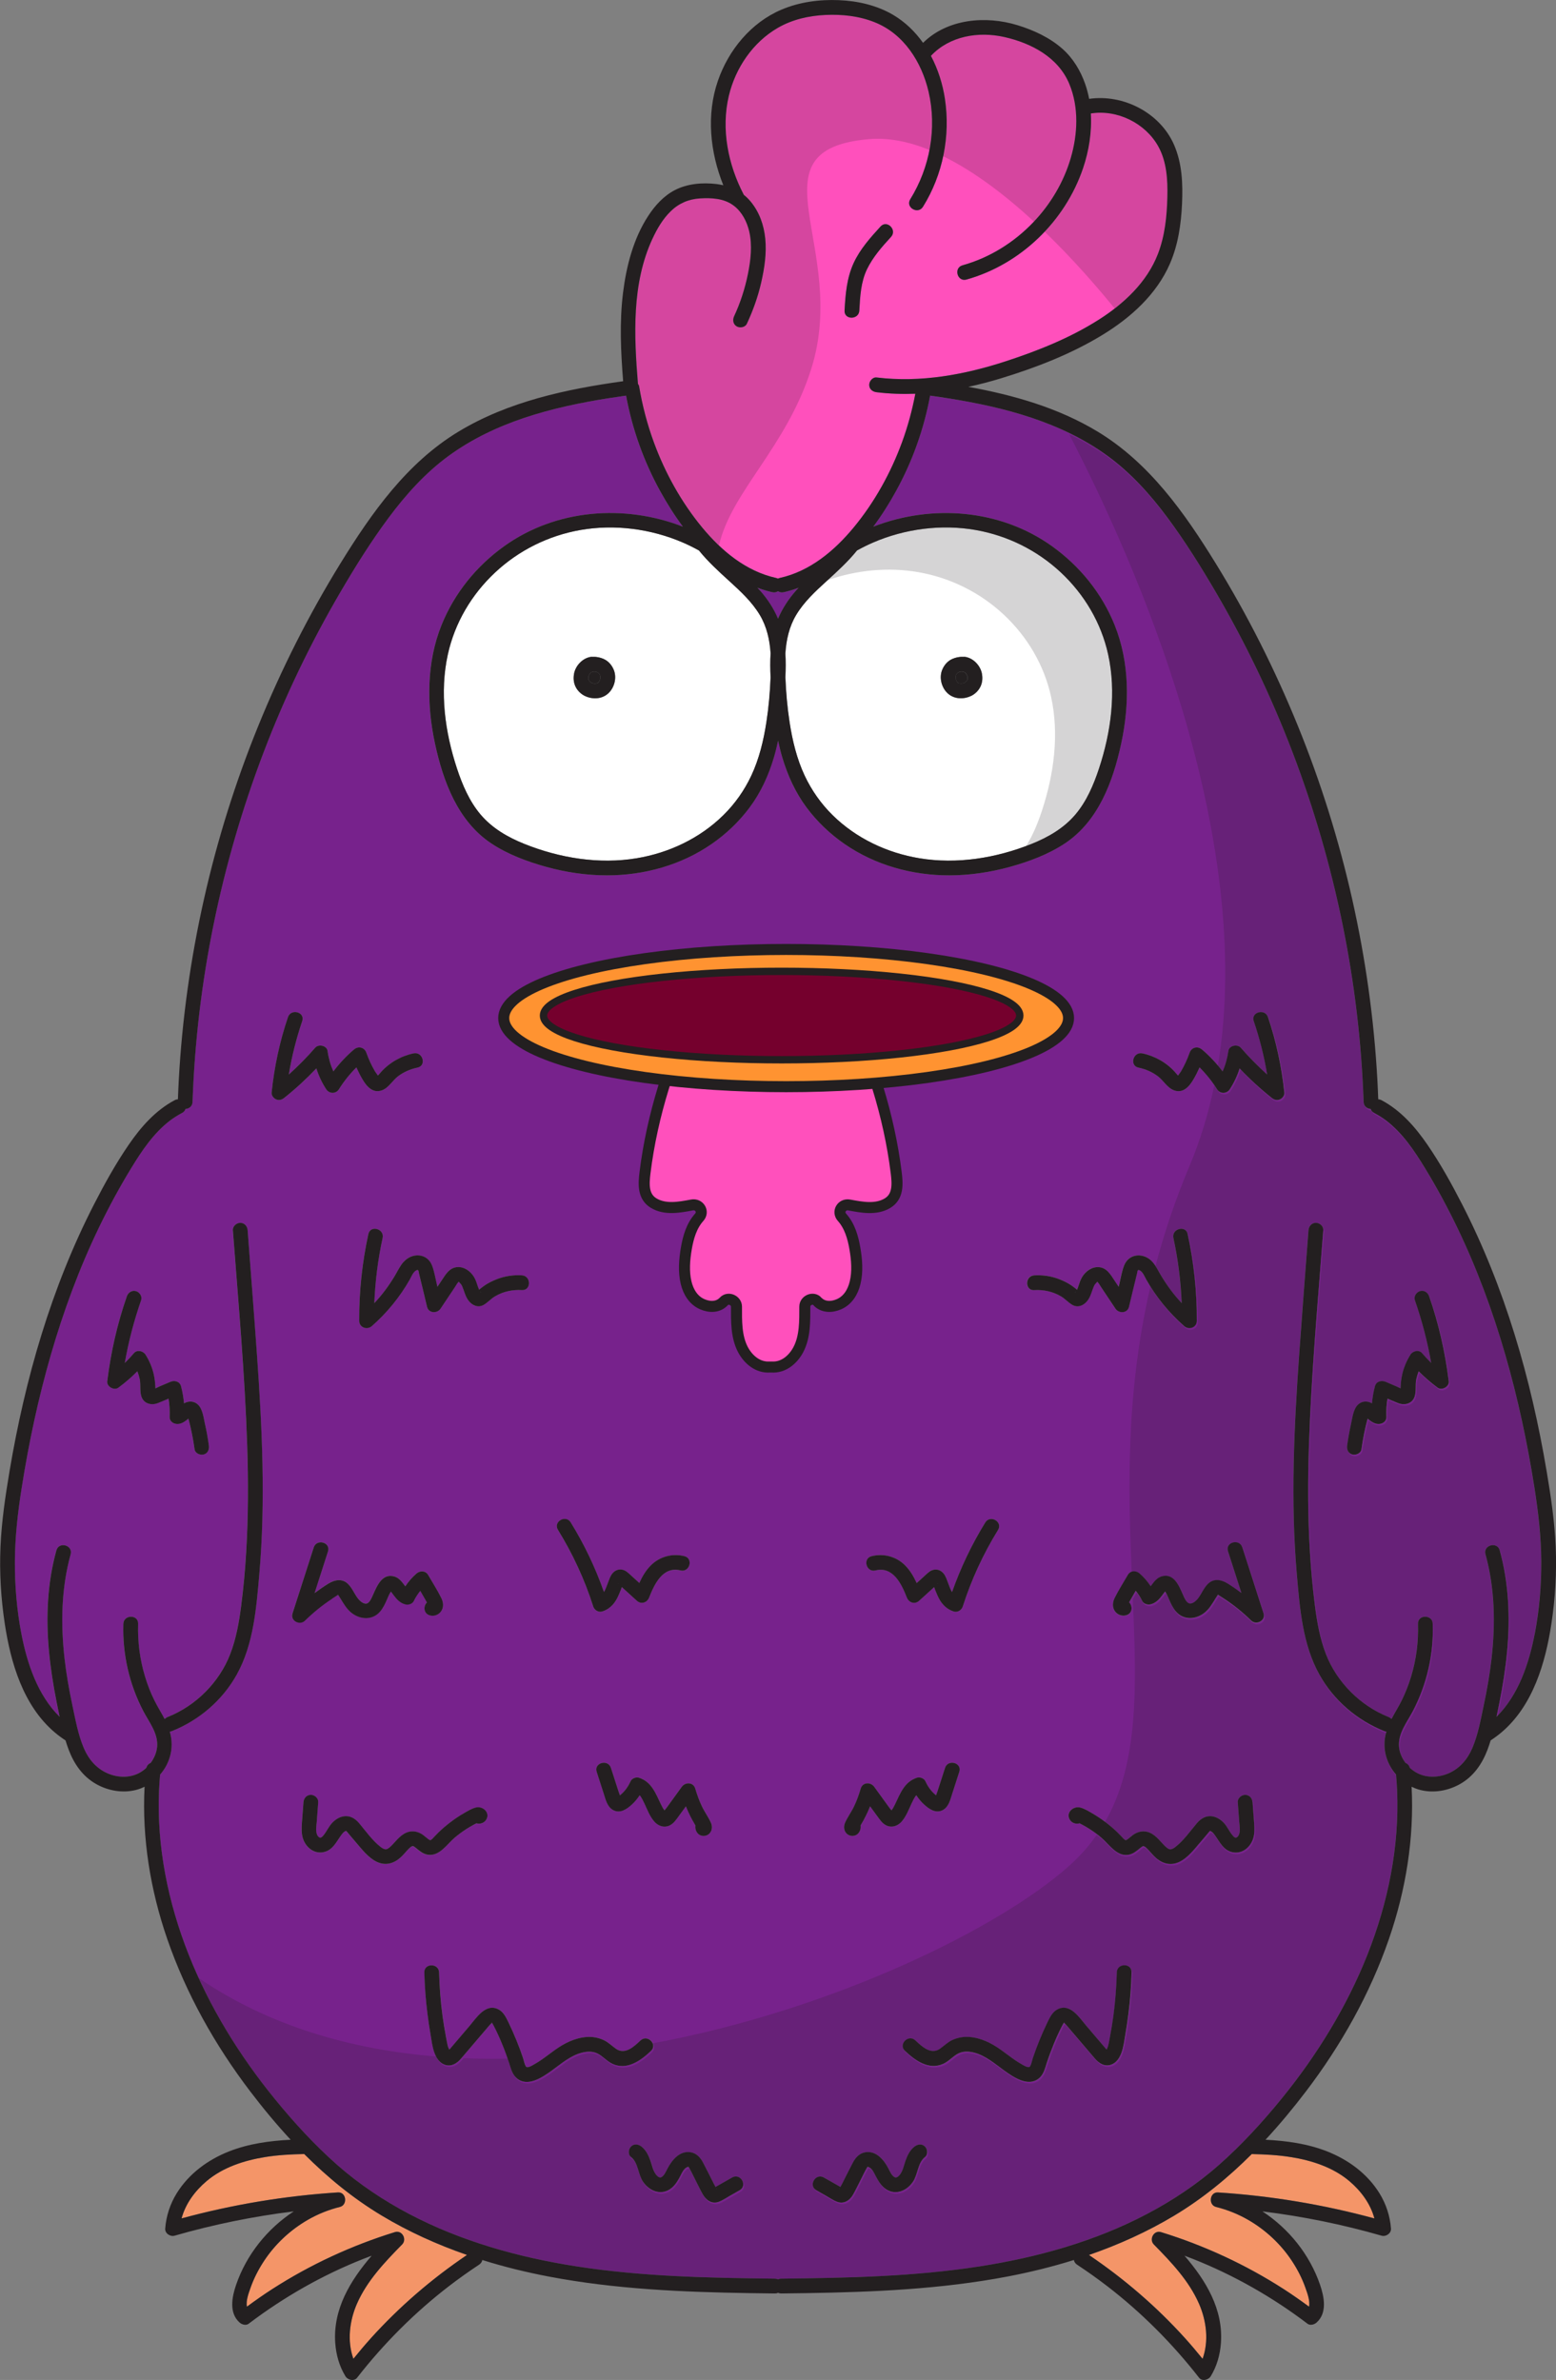 <?xml version="1.0" encoding="UTF-8"?>
<svg id="Layer_3" data-name="Layer 3" xmlns="http://www.w3.org/2000/svg" viewBox="0 0 700 1070.7">
  <rect x="0" y="0" width="700" height="1070.7" fill="#808080" stroke="none"/>
  <defs>
    <style>
      .cls-1 {
        fill: #fff;
      }

      .cls-2 {
        fill: #f49568;
      }

      .cls-3 {
        isolation: isolate;
        opacity: .19;
      }

      .cls-3, .cls-4 {
        fill: #231f20;
      }

      .cls-5 {
        fill: #6c948c;
      }

      .cls-6 {
        fill: #ff9331;
      }

      .cls-6, .cls-7, .cls-8 {
        stroke: #231f20;
        stroke-miterlimit: 10;
      }

      .cls-6, .cls-8 {
        stroke-width: 4.96px;
      }

      .cls-7 {
        fill: #75002d;
        stroke-width: 3.31px;
      }

      .cls-9, .cls-8 {
        fill: #ff50bc;
      }

      .cls-10 {
        fill: #77228c;
      }
    </style>
  </defs>
  <g>
    <path class="cls-5" d="m421.97,712.44c-.06.05-.12.11-.18.16h.09c.03-.05.06-.11.09-.16h0Z"/>
    <path class="cls-5" d="m433.65,307.29c.2-.07.44-.23.21-.13-.1.05-.19.11-.29.16.03-.01.06-.02.09-.03h0Z"/>
    <path class="cls-5" d="m420.91,808.43c-.21.09-.11.19,0,0h0Z"/>
    <path class="cls-5" d="m433.39,307.4c.06-.04.12-.06.18-.09h-.01c-.05.03-.1.05-.16.09h0Z"/>
    <path class="cls-5" d="m493.68,576.64c.29.2.25-.11,0,0h0Z"/>
    <path class="cls-5" d="m483.96,581.17h-.05c-.3.05-.25.43.05,0Z"/>
    <path class="cls-5" d="m431.61,307.51h0c-.07-.04-.13-.07-.18-.11-.02,0-.03,0-.05-.01.08.04.15.07.22.11h0Z"/>
    <path class="cls-5" d="m279.07,808.43c.11.19.21.09,0,0h0Z"/>
    <path class="cls-5" d="m216.07,581.17h-.05c.3.43.35.05.05,0Z"/>
    <path class="cls-5" d="m206.3,576.64c-.25-.11-.29.2,0,0h0Z"/>
    <path class="cls-5" d="m430.52,306.7l.02.02c-.15-.18-.31-.35-.02-.02Z"/>
    <path class="cls-5" d="m431.11,307.24c-.12-.05.06.09.26.15h.02s-.09-.05-.14-.07-.09-.06-.13-.08h0Z"/>
    <path class="cls-5" d="m430.68,306.93s-.04-.07-.09-.14c.05.07.09.13.09.14Z"/>
    <path class="cls-5" d="m278.19,712.59c-.06-.05-.12-.11-.18-.16.03.05.06.11.09.16h.09Z"/>
    <path class="cls-9" d="m287.57,173.9c1.43,8.52,3.62,16.9,6.58,25,5.05,13.8,12.39,27.06,21.77,38.4,8.7,10.52,19.66,19.7,33.27,22.71.3.06.56.17.8.29.24-.12.5-.22.8-.29,13.61-3.01,24.57-12.2,33.27-22.71,9.38-11.34,16.72-24.6,21.77-38.4,2.59-7.08,4.56-14.37,5.97-21.77-5.81.23-11.63.03-17.43-.68-1.79-.22-3.32-1.35-3.32-3.32,0-1.64,1.54-3.55,3.32-3.32,19.8,2.41,39.58-1.21,58.4-7.38,14.4-4.71,28.8-10.48,41.62-18.65,11.24-7.15,21.62-16.83,26.53-29.5,3.16-8.16,4.05-16.94,4.26-25.62.19-7.77-.26-16.03-4.16-22.95-5.85-10.4-18.48-16.56-30.27-14.67.51,8.33-.86,16.84-3.5,24.64-8.08,23.88-28.11,43.28-52.45,50.08-4.13,1.16-5.88-5.26-1.77-6.41,12.22-3.42,23.22-10.28,31.94-19.46,7.7-8.1,13.57-17.98,16.73-28.72,3.16-10.77,3.74-22.87-.62-33.41-4.99-12.03-17.09-18.39-29.28-21.12-11.69-2.63-24.64-.43-32.98,8.48,3.2,6.04,5.3,12.7,6.3,19.37,2.51,16.76-.93,34.11-9.88,48.53-2.25,3.63-8.01.29-5.74-3.36,8.87-14.29,12.09-32.02,8.25-48.45-3.11-13.29-11.08-25.94-24.16-31.18-7.04-2.82-14.68-3.66-22.22-3.31-7.47.35-14.89,2.02-21.4,5.78-11.23,6.48-19.07,18.03-22.06,30.54-3.6,15.04-.34,31.09,6.75,44.63,1.09.87,2.11,1.86,3.04,2.98,3.97,4.8,5.97,10.56,6.59,16.71.67,6.59-.37,13.39-1.85,19.82-1.45,6.37-3.67,12.54-6.43,18.46-.76,1.64-3.11,2.03-4.55,1.19-1.65-.96-1.95-2.92-1.19-4.55,2.82-6.04,4.88-12.41,6.2-18.94,1.28-6.29,2.07-13.04.57-19.36-1.02-4.29-3.21-8.54-6.73-11.32-.19-.11-.37-.25-.54-.4-4.25-3.03-9.74-3.3-14.78-3.01-5.12.3-9.56,2.18-13.23,5.77-3.59,3.5-6.14,7.9-8.23,12.42-9.36,20.23-8.26,43.56-6.49,65.26.28.34.47.74.55,1.19h-.01Zm96.5-55.65c2.87-6.18,7.51-11.38,12.07-16.36,2.9-3.17,7.59,1.55,4.7,4.7-4.08,4.46-8.13,9.02-10.79,14.51-2.8,5.78-3.12,12.32-3.46,18.62-.23,4.26-6.88,4.28-6.65,0,.4-7.36.99-14.69,4.13-21.47h0Z"/>
    <path class="cls-3" d="m521.02,65.71c-5.85-10.4-18.49-16.56-30.28-14.67.52,8.33-.85,16.84-3.5,24.63-3.59,10.65-9.59,20.42-17.28,28.57,12.67,12.22,23.65,24.87,31.51,34.56,8.37-6.48,15.59-14.58,19.43-24.51,3.17-8.15,4.06-16.93,4.27-25.62.19-7.77-.27-16.03-4.16-22.96h0Zm-39.94-27.95c-4.99-12.04-17.09-18.4-29.28-21.14-11.69-2.62-24.65-.43-32.99,8.49,3.21,6.04,5.31,12.7,6.31,19.37,1.29,8.61,1.01,17.37-.78,25.82,14.17,6.93,28.2,17.75,40.81,29.39,7.63-8.06,13.43-17.87,16.56-28.53,3.17-10.76,3.75-22.86-.62-33.4h0Zm-87.49-27.74c-7.04-2.82-14.68-3.66-22.23-3.3-7.46.34-14.89,2.02-21.4,5.77-11.23,6.49-19.07,18.03-22.06,30.54-3.59,15.04-.34,31.1,6.76,44.63,1.09.88,2.1,1.86,3.03,2.98,3.97,4.8,5.97,10.56,6.6,16.72.67,6.58-.39,13.38-1.85,19.8-1.45,6.37-3.67,12.55-6.42,18.46-.76,1.64-3.11,2.03-4.55,1.2-1.65-.97-1.96-2.93-1.2-4.55,2.82-6.04,4.88-12.41,6.2-18.94,1.29-6.29,2.07-13.04.57-19.35-1.02-4.3-3.21-8.54-6.73-11.32-.2-.11-.37-.24-.54-.41-4.25-3.03-9.74-3.3-14.78-3.01-5.12.3-9.57,2.2-13.23,5.77-3.59,3.51-6.13,7.9-8.23,12.42-9.35,20.23-8.26,43.56-6.49,65.25.28.34.48.75.56,1.2,1.43,8.52,3.62,16.89,6.58,24.99,5.04,13.81,12.38,27.07,21.77,38.4,2.34,2.83,4.84,5.56,7.52,8.09,5.41-24.06,30.4-44.23,41.5-79.45,17.24-54.71-28.73-98.52,25.9-103.31,8.85-.77,18.06,1.13,27.31,4.88,1.69-8.66,1.62-17.65-.4-26.3-3.11-13.29-11.08-25.93-24.17-31.18h-.01Z"/>
    <path class="cls-5" d="m268.59,307.39h.02c.19-.06.37-.19.26-.15-.05.03-.09.06-.13.08-.05.02-.09.05-.14.07h0Z"/>
    <path class="cls-5" d="m268.36,307.51h0c.07-.04.15-.08.22-.11-.02,0-.03,0-.05.01-.05.03-.11.06-.18.11h0Z"/>
    <path class="cls-5" d="m266.59,307.4c-.06-.04-.11-.06-.16-.09h-.01c.06.03.12.06.18.09h0Z"/>
    <path class="cls-1" d="m355.22,324.91c1.27,8.23,3.25,16.5,6.8,24.06,3.13,6.66,7.36,12.66,12.62,17.82,10.55,10.37,24.38,16.9,38.91,19.32,16.96,2.83,34.63-.08,50.48-6.42,7.47-2.99,14.54-7.06,19.79-13.27,5.03-5.96,8.18-13.38,10.61-20.72,5.39-16.37,7.84-34.26,4.1-51.26-3.13-14.23-10.69-27.01-21.32-36.93-10.63-9.93-23.96-16.55-38.29-19.06-15.41-2.7-31.82-.55-46.16,5.65-2.46,1.06-4.86,2.27-7.21,3.56-4.08,5.06-8.87,9.41-13.68,13.79-5.05,4.6-10.17,9.33-13.7,15.24-3.15,5.29-4.43,11.18-4.84,17.2.22,3.59.18,7.2.01,10.8.26,6.76.86,13.56,1.89,20.23h0Zm68.62-23.47c.87-2.16,2.39-4,4.56-4.97,1.53-.68,3.21-1.05,4.88-.95.39-.04.8-.04,1.22.05,3.62.7,6.68,4.08,7.28,7.69.35,2.13.13,4.23-.95,6.14-.88,1.55-2.33,2.92-3.94,3.69-3.58,1.71-7.98,1.48-10.87-1.48-2.5-2.56-3.53-6.79-2.17-10.16h0Z"/>
    <path class="cls-3" d="m498.51,294.44c-3.14-14.23-10.69-27.02-21.32-36.94-10.64-9.93-23.97-16.56-38.3-19.06-15.42-2.7-31.82-.56-46.16,5.65-2.46,1.06-4.87,2.26-7.21,3.56-3.95,4.89-8.57,9.12-13.22,13.37,13.02-4.59,27.36-5.97,40.92-3.6,14.33,2.51,27.67,9.14,38.3,19.06,10.63,9.92,18.2,22.71,21.32,36.94,3.74,17,1.29,34.89-4.09,51.26-1.81,5.48-4.03,11-7.14,15.93.81-.3,1.61-.61,2.41-.93,7.48-2.99,14.55-7.06,19.79-13.28,5.04-5.96,8.18-13.38,10.6-20.72,5.4-16.36,7.85-34.25,4.11-51.25h0Z"/>
    <path class="cls-4" d="m430.02,305.65c.04.13.08.26.12.39.04.08.07.15.09.19.06.12.13.25.21.36.01.02.06.09.11.15.07.08.15.15.22.22.05.04.13.12.22.21.04.02.08.05.11.07.05.02.15.07.32.16.18.06.36.09.54.13.25.01.5.01.75,0,.15-.03.3-.05.45-.09.13-.04.25-.08.38-.12.14-.08.25-.13.31-.16.09-.05.19-.09.29-.15.08-.05.15-.1.22-.15.18-.17.35-.34.52-.53.05-.08.1-.15.15-.23.04-.06.07-.13.11-.2.06-.19.1-.39.14-.58,0-.2,0-.4,0-.6-.04-.16-.06-.33-.1-.48-.03-.11-.06-.2-.1-.31-.12-.23-.24-.47-.39-.7-.01-.02-.04-.06-.06-.11-.01-.02-.02-.02-.04-.04-.18-.2-.38-.39-.58-.57-.05-.03-.09-.06-.14-.09-.02,0-.04,0-.06-.01-.3-.11-.61-.17-.92-.23-.23-.01-.46,0-.7,0-.19.04-.39.07-.57.13-.04.01-.1.02-.16.04-.01,0-.01,0-.02.01-.24.12-.46.26-.69.4-.09.08-.18.16-.26.25-.02.02-.06.06-.11.1-.11.18-.21.36-.31.54-.02.08-.05.15-.08.23-.04.13-.05.26-.08.4-.02.3-.02.61,0,.92.03.16.05.31.09.47h.01Z"/>
    <path class="cls-5" d="m269.47,306.7c.3-.33.13-.16-.02.02,0,0,.01-.01.02-.02Z"/>
    <path class="cls-5" d="m269.09,307.1c.21-.14.3-.3.11-.15-.07.06-.14.13-.21.2.04-.02.06-.04.1-.06h0Z"/>
    <path class="cls-5" d="m268.87,307.29s.08-.08.13-.12c0,0-.01,0-.01,0-.04.04-.07.07-.11.12h0Z"/>
    <path class="cls-10" d="m358.08,265.7c.38-.43.78-.85,1.17-1.27-2.18.81-4.4,1.5-6.69,2.01-1.02.23-1.89.01-2.57-.45-.68.46-1.55.68-2.57.45-2.28-.51-4.51-1.19-6.69-2.01.39.42.79.84,1.17,1.27,3.39,3.85,6.14,8.05,8.08,12.64,1.94-4.59,4.7-8.8,8.08-12.64h.01Z"/>
    <path class="cls-1" d="m341.84,276.68c-3.53-5.91-8.66-10.64-13.7-15.24-4.81-4.38-9.6-8.73-13.68-13.79-2.35-1.3-4.74-2.5-7.21-3.56-14.34-6.21-30.75-8.35-46.16-5.65-14.33,2.51-27.66,9.13-38.29,19.06-10.63,9.92-18.19,22.71-21.32,36.93-3.74,17-1.29,34.89,4.1,51.26,2.42,7.34,5.57,14.76,10.61,20.72,5.24,6.21,12.32,10.28,19.79,13.27,15.85,6.35,33.52,9.25,50.48,6.42,14.53-2.42,28.36-8.95,38.91-19.32,5.25-5.16,9.48-11.16,12.62-17.82,3.55-7.56,5.54-15.83,6.8-24.06,1.03-6.66,1.62-13.46,1.89-20.23-.17-3.6-.21-7.21.01-10.8-.4-6.02-1.68-11.91-4.84-17.2h0Zm-67.85,34.92c-2.89,2.96-7.29,3.19-10.87,1.48-1.61-.77-3.06-2.14-3.94-3.69-1.08-1.91-1.3-4.01-.95-6.14.59-3.6,3.66-6.98,7.28-7.69.42-.08.83-.09,1.22-.05,1.66-.1,3.35.27,4.88.95,2.17.96,3.69,2.81,4.56,4.97,1.36,3.38.33,7.59-2.17,10.16h0Z"/>
    <path class="cls-5" d="m69.87,625.92c.01.18.06.08,0,0h0Z"/>
    <path class="cls-2" d="m136.86,969.07c-5.89.13-11.82.42-17.64,1.37-9.4,1.52-18.91,4.58-26.28,10.82-5.2,4.4-9.5,10.17-11.25,16.77,22.98-6.25,46.58-10.17,70.35-11.69,3.8-.24,4.46,5.64.88,6.53-5.07,1.26-9.89,3.19-14.41,5.79-7.9,4.55-14.75,10.94-19.76,18.56-2.5,3.8-4.6,7.88-6.09,12.18-.79,2.27-2.1,5.68-1.57,8.33,3.76-2.76,7.57-5.45,11.49-7.97,17.08-10.98,35.69-19.58,55.09-25.57,3.24-1,5.5,3.25,3.24,5.56-7.82,7.96-15.77,16.28-20.31,26.64-3.38,7.7-4.49,16.84-1.62,24.8,2.53-3.12,5.12-6.2,7.81-9.19,12.83-14.22,27.44-26.8,43.31-37.52-13.35-4.63-26.27-10.45-38.38-17.72-12.82-7.7-24.34-17.16-34.86-27.68h0Z"/>
    <path class="cls-2" d="m528.27,996.76c-12.11,7.28-25.03,13.1-38.38,17.72,15.87,10.72,30.48,23.3,43.31,37.52,2.69,2.98,5.28,6.07,7.81,9.19,2.86-7.96,1.76-17.1-1.62-24.8-4.54-10.35-12.49-18.68-20.31-26.64-2.27-2.31,0-6.56,3.24-5.56,19.4,5.99,38.01,14.59,55.09,25.57,3.92,2.52,7.74,5.2,11.49,7.97.53-2.66-.78-6.06-1.57-8.33-1.5-4.3-3.59-8.38-6.09-12.18-5.01-7.62-11.87-14.01-19.76-18.56-4.53-2.6-9.34-4.53-14.41-5.79-3.57-.89-2.91-6.77.88-6.53,23.77,1.52,47.37,5.44,70.35,11.69-1.76-6.6-6.04-12.37-11.25-16.77-7.38-6.24-16.88-9.29-26.28-10.82-5.83-.95-11.75-1.24-17.64-1.37-10.51,10.52-22.04,19.99-34.86,27.68h0Z"/>
    <path class="cls-4" d="m269.89,303.64c-.1-.18-.2-.36-.31-.54-.04-.04-.08-.08-.11-.1-.08-.09-.18-.16-.26-.25-.23-.14-.45-.29-.69-.4-.01,0-.01,0-.02-.01-.06-.01-.12-.03-.16-.04-.19-.06-.38-.09-.57-.13-.23-.01-.46-.02-.7,0-.31.06-.62.13-.92.23-.02,0-.04,0-.06.01-.05.03-.09.06-.14.09-.2.19-.4.37-.58.57-.02.02-.02.02-.04.04-.02.05-.05.09-.06.11-.15.23-.26.47-.39.7-.04.1-.07.2-.1.31-.05.16-.07.33-.1.48-.01.2-.01.4,0,.6.04.19.09.39.14.58.04.06.07.13.11.2.05.08.09.15.15.23.17.18.34.35.52.53.08.05.15.1.22.15.09.06.19.11.29.15.06.03.16.08.31.16.13.04.25.08.38.12.15.04.3.06.45.09.25.02.5.02.75,0,.18-.04.36-.07.54-.13.17-.09.27-.15.32-.16.04-.02.08-.05.11-.07.09-.1.17-.17.22-.21.08-.07.15-.14.22-.22.05-.06.09-.13.11-.15.08-.12.15-.24.21-.36.02-.04.06-.12.09-.19.04-.13.08-.26.12-.39.04-.15.06-.31.09-.47.02-.3.02-.61,0-.92-.03-.13-.05-.26-.08-.4-.02-.08-.05-.15-.08-.23h.01Z"/>
    <path class="cls-5" d="m430.89,307.1s.06.04.1.06c-.07-.07-.14-.14-.21-.2-.19-.16-.1,0,.11.15Z"/>
    <path class="cls-5" d="m266.33,307.29s.06.02.09.03c-.1-.05-.19-.11-.29-.16-.23-.11,0,.06.21.13h0Z"/>
    <path class="cls-5" d="m431.11,307.29s-.08-.08-.11-.12c0,0-.01,0-.01,0,.04.04.09.08.13.12h0Z"/>
    <path class="cls-5" d="m377.53,984.69s.09-.11.2-.26c-.13.04-.22.11-.2.26Z"/>
    <path class="cls-5" d="m504.94,720.26c.05-.02.1-.02.15-.03-.02,0-.04-.01-.06-.02-.03.02-.06.03-.09.05h0Z"/>
    <path class="cls-5" d="m544.29,823.68c.23,0,.21-.16,0,0h0Z"/>
    <path class="cls-5" d="m478.66,909.96c.23,0,.36-.56,0,0h0Z"/>
    <path class="cls-5" d="m524.48,715.57s.05,0,.08-.01c.02-.01.04-.03.05-.05-.05,0-.11.02-.13.06h0Z"/>
    <path class="cls-5" d="m269.39,306.79c-.06.07-.1.13-.09.14,0,0,.04-.07.09-.14Z"/>
    <path class="cls-10" d="m677.15,609.42c-5.67-19.58-12.74-38.78-21.6-57.15-4.42-9.17-9.27-18.14-14.58-26.83-4.73-7.75-9.98-15.59-17.26-21.2-1.75-1.35-3.63-2.51-5.58-3.55-.85-.45-1.32-1.09-1.52-1.78-1.58-.11-3.11-1.16-3.18-3.19-.94-26.81-4.1-53.5-9.46-79.78-5.38-26.38-12.92-52.31-22.5-77.45-9.52-24.97-21.12-49.15-34.62-72.21-6.68-11.42-13.72-22.7-21.62-33.33-7.7-10.37-16.53-20.2-26.99-27.84-20.84-15.23-46.35-21.87-71.47-25.88-2.79-.44-5.58-.85-8.37-1.24-2.76,14.97-7.94,29.5-15.28,42.84-3.05,5.54-6.46,10.97-10.28,16.11,26.27-10.22,57.05-7.94,80.39,8.78,12.5,8.95,22.4,21.15,28.17,35.45,6.82,16.9,6.75,35.87,2.94,53.47-3.66,16.94-10.27,34.81-25.29,44.79-7.39,4.92-16.08,8.15-24.59,10.52-8.93,2.49-18.25,3.86-27.52,3.86-16.63,0-33.27-4.59-47-14.09-6.58-4.55-12.35-10.04-17.13-16.45-5.01-6.72-8.53-14.45-10.9-22.46-.74-2.5-1.36-5.03-1.9-7.58-.54,2.55-1.16,5.08-1.9,7.58-2.38,8.01-5.9,15.74-10.9,22.46-4.78,6.41-10.55,11.9-17.13,16.45-13.74,9.5-30.38,14.1-47,14.09-9.27,0-18.59-1.38-27.52-3.86-8.51-2.37-17.2-5.6-24.59-10.52-15.02-9.98-21.63-27.85-25.29-44.79-3.81-17.61-3.88-36.57,2.94-53.47,5.76-14.29,15.66-26.49,28.17-35.45,23.34-16.71,54.12-18.99,80.39-8.78-3.82-5.13-7.24-10.57-10.28-16.11-7.34-13.35-12.52-27.87-15.28-42.84-2.79.39-5.58.79-8.37,1.24-25.13,4.01-50.64,10.66-71.47,25.88-10.47,7.65-19.3,17.47-26.99,27.84-7.89,10.63-14.93,21.91-21.62,33.33-13.5,23.06-25.1,47.24-34.62,72.21-9.59,25.15-17.12,51.09-22.5,77.45-5.36,26.28-8.53,52.98-9.46,79.78-.07,2.03-1.61,3.08-3.18,3.19-.2.7-.68,1.33-1.52,1.78-1.94,1.03-3.83,2.2-5.58,3.55-7.28,5.61-12.52,13.44-17.26,21.2-5.31,8.69-10.16,17.66-14.58,26.83-8.86,18.37-15.93,37.57-21.6,57.15-5.68,19.64-9.95,39.68-13.13,59.87-1.72,10.93-3,21.92-3.07,33-.06,10.93.85,21.88,2.9,32.62,2.56,13.39,7.34,27.71,17.22,37.45-.46-2.21-.9-4.42-1.34-6.61-1.51-7.55-2.71-15.17-3.43-22.85-1.43-15.19-.77-30.66,3.32-45.41,1.14-4.12,7.56-2.37,6.41,1.77-4.25,15.33-4.51,31.34-2.72,47.07.79,6.96,2.02,13.87,3.48,20.73,1.37,6.47,2.58,13.35,5.2,19.45,2.14,4.99,5.67,9.14,10.72,11.31,4.67,2,10.22,2.13,14.67-.48.95-.56,1.85-1.24,2.67-2,.32-1.02.99-1.85,1.97-2.22,1.57-2.11,2.65-4.58,2.9-7.17.6-6.04-3.56-11.11-6.2-16.16-6.3-12.04-9.41-25.66-8.97-39.24.14-4.28,6.79-4.28,6.65,0-.26,8.04.76,15.99,3.09,23.68,1.13,3.74,2.56,7.39,4.3,10.9,1.4,2.8,3.08,5.46,4.53,8.23.4-.4.89-.72,1.45-.95,12.62-5.03,23.17-15.6,28.06-28.28,2.69-6.99,3.99-14.43,4.94-21.83,1.02-7.99,1.75-16.01,2.24-24.05.97-15.97.98-32,.45-47.99-1.06-32.31-4-64.57-6.44-96.8-.13-1.8,1.63-3.32,3.32-3.32,1.89,0,3.19,1.54,3.32,3.32,1.41,18.64,2.87,37.28,4.19,55.94,2.32,32.9,3.91,66.01,1.05,98.94-1.32,15.18-2.59,31.5-10.15,45.06-6.46,11.6-16.94,20.53-29.23,25.43-.29.12-.58.15-.88.15,1.43,5.01,1.07,10.11-1.4,15.02-.79,1.57-1.8,3.03-2.96,4.37-.21,2.38-.39,4.77-.48,7.16-1.07,25.24,4.05,50.33,13.31,73.75,9.3,23.51,22.81,45.44,38.76,65.01,8.6,10.55,17.89,20.69,28.1,29.7,9.79,8.63,20.7,15.91,32.23,21.99,23.45,12.38,49.33,19.58,75.44,23.64,29.49,4.59,59.44,5.19,89.22,5.51.55,0,1.02.12,1.43.32.41-.19.88-.31,1.43-.32,29.79-.33,59.74-.92,89.22-5.51,26.11-4.06,51.98-11.27,75.44-23.64,11.53-6.09,22.44-13.37,32.23-21.99,10.22-9.01,19.51-19.15,28.1-29.7,15.96-19.57,29.46-41.5,38.76-65.01,9.26-23.43,14.38-48.51,13.31-73.75-.1-2.39-.27-4.78-.48-7.16-1.16-1.34-2.17-2.8-2.96-4.37-2.47-4.91-2.82-10.01-1.4-15.02-.3,0-.59-.04-.88-.15-12.29-4.89-22.77-13.84-29.23-25.43-7.56-13.57-8.82-29.89-10.15-45.06-2.87-32.93-1.28-66.04,1.05-98.94,1.32-18.65,2.79-37.29,4.19-55.94.13-1.79,1.43-3.32,3.32-3.32,1.69,0,3.46,1.52,3.32,3.32-2.44,32.23-5.38,64.48-6.44,96.8-.53,15.99-.51,32.01.45,47.99.48,8.04,1.21,16.06,2.24,24.05.95,7.4,2.25,14.85,4.94,21.83,4.89,12.69,15.44,23.26,28.06,28.28.55.22,1.05.55,1.45.95,1.45-2.77,3.14-5.43,4.53-8.23,1.75-3.5,3.17-7.15,4.3-10.9,2.33-7.7,3.35-15.65,3.09-23.68-.14-4.28,6.51-4.28,6.65,0,.44,13.58-2.67,27.19-8.97,39.24-2.64,5.05-6.8,10.12-6.2,16.16.26,2.59,1.33,5.06,2.9,7.17.98.37,1.66,1.2,1.97,2.22.82.77,1.72,1.44,2.67,2,4.44,2.62,10,2.49,14.67.48,5.06-2.17,8.59-6.32,10.72-11.31,2.62-6.11,3.82-12.98,5.2-19.45,1.45-6.85,2.69-13.77,3.47-20.73,1.79-15.73,1.52-31.74-2.72-47.07-1.14-4.13,5.27-5.89,6.41-1.77,4.09,14.76,4.75,30.23,3.32,45.41-.72,7.67-1.92,15.3-3.43,22.85-.44,2.18-.88,4.39-1.34,6.61,9.88-9.74,14.66-24.06,17.22-37.45,2.05-10.73,2.97-21.69,2.9-32.62-.07-11.08-1.34-22.06-3.07-33-3.18-20.19-7.45-40.23-13.13-59.87h.04Zm-585.54,44.92c-1.57.43-3.84-.54-4.09-2.32-.64-4.65-1.55-9.28-2.78-13.81-1.24,1.05-2.59,2.08-4.23,2.36-2.01.34-4.31-.87-4.21-3.21.12-2.76-.06-5.46-.49-8.15-1.57.68-3.15,1.36-4.74,1.99-2.98,1.19-6.45.32-7.5-2.99-.78-2.46-.21-5.25-.74-7.79-.26-1.22-.62-2.38-1.06-3.52-2.64,2.68-5.49,5.13-8.53,7.38-1.92,1.41-5.3-.47-5.01-2.87,1.61-13.03,4.5-25.83,8.82-38.24.59-1.71,2.26-2.83,4.09-2.32,1.65.46,2.91,2.39,2.32,4.09-3.19,9.19-5.67,18.63-7.34,28.22,1.43-1.41,2.81-2.87,4.11-4.4,1.44-1.69,4.16-1.01,5.22.67,1.72,2.73,3.02,5.78,3.72,8.93.37,1.68.61,3.41.68,5.13.02.36.04.74.05,1.12.68-.31,1.38-.69,1.76-.85,1.63-.69,3.26-1.39,4.89-2.08,1.92-.82,4.28-.29,4.88,1.99.67,2.52,1.1,5.08,1.33,7.67,2.11-1.21,4.63-1.13,6.41.69,2.03,2.06,2.42,5.96,3.03,8.68.71,3.15,1.27,6.34,1.72,9.54.25,1.79-.4,3.56-2.32,4.09h0Zm373.64-80.6c3.78-.23,7.67.34,11.21,1.72,1.78.7,3.5,1.51,5.11,2.56.84.55,1.64,1.16,2.42,1.78.13.11.29.27.47.44.21-.46.39-.92.55-1.4.51-1.48.96-3.06,1.79-4.4,1.59-2.58,4.41-4.65,7.55-4.39,3.59.3,5.3,3.48,7.09,6.17.6.89,1.19,1.78,1.78,2.67.12-.48.23-.96.35-1.45.64-2.67,1.07-5.52,2.07-8.09,2.2-5.68,9.01-5.92,12.78-1.65,1.65,1.86,2.69,4.17,3.95,6.28,1.33,2.21,2.76,4.35,4.3,6.42,1.52,2.04,3.17,3.99,4.91,5.85-.4-9.85-1.63-19.65-3.73-29.3-.91-4.17,5.5-5.96,6.41-1.77,2.79,12.83,4.19,25.94,4.12,39.06-.02,3.01-3.56,4.21-5.68,2.35-6.8-5.97-12.63-13.1-17.09-20.98-.74-1.31-1.48-3.34-2.89-4.1-1.14-.62-1.01.47-1.26,1.47-1.25,4.97-2.41,9.97-3.61,14.95-.71,2.94-4.57,3.06-6.08.79-1.44-2.16-2.87-4.3-4.31-6.46-.72-1.07-1.44-2.16-2.16-3.23-.51-.77-.99-1.76-1.68-2.39-.06.04-.14.09-.23.19-.54.63-.95.97-1.3,1.76-.96,2.19-1.38,4.51-2.84,6.47-1.61,2.16-4.32,3.46-6.88,1.97-1.84-1.07-3.26-2.76-5.12-3.85-3.67-2.16-7.8-3.06-12.04-2.8-4.28.26-4.26-6.4,0-6.65h.02Zm-45.13,132.44c1.99-.39,3.8.66,4.84,2.34,1.23,1.99,1.96,5.41,3.33,7.73,3.86-10.94,8.87-21.46,14.96-31.33,2.24-3.64,8-.3,5.74,3.36-6.66,10.79-11.98,22.3-15.84,34.37-.54,1.67-2.31,2.87-4.09,2.32-3-.92-5.16-3.06-6.62-5.79-.69-1.29-1.23-2.66-1.78-4.02-.13-.32-.27-.73-.41-1.15-.75.69-1.51,1.38-2.27,2.06-1.49,1.35-2.98,2.71-4.47,4.07-1.98,1.8-4.64.88-5.56-1.47-2.37-6.01-6.16-14.14-14.08-12.17-4.15,1.03-5.93-5.38-1.77-6.41,5.45-1.36,11.08.16,15.08,4.13,2.28,2.27,3.88,5.04,5.2,7.94,1.31-1.2,2.63-2.39,3.94-3.59,1.16-1.06,2.2-2.1,3.79-2.41h0Zm-34.83,119.28c-1.4.82-3.28.58-4.42-.57-1.32-1.32-1.41-3.28-.69-4.9,1.13-2.55,2.86-4.86,4.06-7.4,1.21-2.56,2.17-5.22,2.97-7.94.86-2.93,4.44-3.05,6.08-.79,2.27,3.13,4.53,6.25,6.8,9.39.26.36.65.77.96,1.19.25-.37.58-.77.71-1,.32-.56.61-1.14.89-1.72,2.35-4.88,4.22-10.13,9.87-11.96,1.28-.41,3.17.25,3.76,1.53.78,1.7,1.73,3.3,3.01,4.68.56.61,1.17,1.2,1.82,1.72.16-.62.47-1.27.65-1.85.4-1.24.8-2.47,1.2-3.71.73-2.27,1.46-4.53,2.19-6.8,1.31-4.06,7.73-2.32,6.41,1.77-1.06,3.3-2.13,6.59-3.19,9.89-.84,2.6-1.55,5.88-4.17,7.3-3.17,1.72-6.17-.37-8.48-2.48-1.34-1.22-2.5-2.64-3.5-4.16-.08.1-.16.18-.25.29-.62.81-1.35,2.28-1.87,3.39-1.31,2.78-2.39,5.77-4.43,8.12-1.4,1.61-3.53,2.66-5.69,2.2-2.04-.43-3.32-1.87-4.51-3.47-1.36-1.83-2.7-3.69-4.04-5.54-.34.84-.7,1.68-1.07,2.5-.58,1.28-1.21,2.54-1.89,3.77-.39.71-.78,1.4-1.2,2.09-.03.05-.08.13-.13.24.26,1.56-.44,3.4-1.86,4.23h0Zm-128.54-140.55c6.09,9.88,11.1,20.39,14.96,31.33,1.38-2.32,2.11-5.75,3.33-7.73,1.04-1.68,2.84-2.73,4.84-2.34,1.58.31,2.63,1.35,3.79,2.41,1.31,1.2,2.63,2.39,3.94,3.59,1.33-2.9,2.93-5.68,5.2-7.94,3.99-3.97,9.62-5.5,15.08-4.13,4.16,1.03,2.38,7.45-1.77,6.41-7.92-1.97-11.72,6.16-14.08,12.17-.92,2.34-3.58,3.27-5.56,1.47-1.49-1.35-2.98-2.71-4.47-4.07-.75-.69-1.51-1.38-2.27-2.06-.15.42-.29.83-.41,1.15-.55,1.35-1.09,2.73-1.78,4.02-1.45,2.73-3.62,4.86-6.62,5.79-1.78.55-3.56-.65-4.09-2.32-3.86-12.07-9.19-23.58-15.84-34.37-2.25-3.66,3.5-6.99,5.74-3.36h0Zm55.97,136.08c-.41-.69-.81-1.38-1.2-2.09-.67-1.23-1.3-2.49-1.89-3.77-.37-.83-.73-1.66-1.07-2.5-1.34,1.85-2.67,3.7-4.04,5.54-1.19,1.61-2.46,3.04-4.51,3.47-2.16.46-4.29-.59-5.69-2.2-2.04-2.36-3.12-5.34-4.43-8.12-.52-1.11-1.24-2.58-1.87-3.39-.08-.11-.16-.19-.25-.29-1,1.52-2.16,2.94-3.5,4.16-2.31,2.11-5.31,4.2-8.48,2.48-2.62-1.43-3.33-4.7-4.17-7.3-1.06-3.3-2.13-6.59-3.19-9.89-1.32-4.09,5.1-5.82,6.41-1.77.73,2.27,1.46,4.53,2.19,6.8.4,1.24.8,2.48,1.2,3.71.19.58.49,1.23.65,1.85.65-.52,1.26-1.11,1.82-1.72,1.28-1.38,2.23-2.98,3.01-4.68.59-1.28,2.48-1.94,3.76-1.53,5.65,1.83,7.52,7.07,9.87,11.96.28.58.57,1.16.89,1.72.13.23.46.63.71,1,.32-.41.71-.82.96-1.19,2.27-3.13,4.53-6.25,6.8-9.39,1.64-2.25,5.22-2.14,6.08.79.8,2.72,1.75,5.37,2.97,7.94,1.2,2.53,2.94,4.85,4.06,7.4.72,1.62.62,3.59-.69,4.9-1.15,1.15-3.02,1.39-4.42.57-1.42-.83-2.12-2.67-1.86-4.23-.05-.11-.1-.19-.13-.24h0Zm-118.37-251.64c.99,2.56,1.43,5.42,2.07,8.09.12.48.23.96.35,1.45.6-.89,1.19-1.78,1.78-2.67,1.79-2.69,3.5-5.87,7.09-6.17,3.14-.26,5.96,1.82,7.55,4.39.83,1.34,1.28,2.92,1.79,4.4.16.48.34.95.55,1.4.18-.18.34-.34.47-.44.78-.62,1.58-1.23,2.42-1.78,1.61-1.05,3.33-1.86,5.11-2.56,3.53-1.38,7.42-1.95,11.21-1.72,4.26.26,4.28,6.91,0,6.65-4.23-.26-8.37.64-12.04,2.8-1.86,1.1-3.28,2.78-5.12,3.85-2.56,1.48-5.27.19-6.88-1.97-1.46-1.96-1.87-4.28-2.84-6.47-.35-.79-.76-1.13-1.3-1.76-.09-.11-.16-.16-.23-.19-.69.64-1.17,1.64-1.68,2.39-.72,1.07-1.44,2.16-2.16,3.23-1.44,2.16-2.87,4.3-4.31,6.46-1.51,2.27-5.37,2.14-6.08-.79-1.2-4.98-2.36-9.98-3.61-14.95-.25-1-.12-2.09-1.26-1.47-1.41.76-2.14,2.79-2.89,4.1-4.46,7.88-10.28,15.01-17.09,20.98-2.12,1.86-5.66.67-5.68-2.35-.07-13.12,1.33-26.23,4.12-39.06.91-4.19,7.32-2.41,6.41,1.77-2.1,9.65-3.33,19.45-3.73,29.3,1.74-1.86,3.39-3.81,4.91-5.85,1.54-2.07,2.97-4.21,4.3-6.42,1.27-2.11,2.31-4.42,3.95-6.28,3.78-4.28,10.59-4.02,12.78,1.65h.02Zm-70.11-74.74c-1.1-.44-2.18-1.76-2.04-3.04,1.2-11.57,3.62-22.95,7.35-33.96,1.37-4.04,7.79-2.3,6.41,1.77-2.66,7.84-4.7,15.89-6.03,24.05,4.19-3.79,8.17-7.81,11.88-12.08,1.52-1.75,5.22-.99,5.56,1.47.45,3.22,1.31,6.3,2.6,9.2,2.73-3.62,5.82-6.94,9.29-9.87,1.97-1.66,4.69-1,5.56,1.47,1.03,2.91,2.32,5.7,3.87,8.37.08.13.86,1.21,1.32,1.88.02-.02.04-.04.06-.05.48-.48.89-1.02,1.34-1.52,3.81-4.26,9.06-7.22,14.64-8.4,4.18-.88,5.95,5.53,1.77,6.41-3.21.68-6.24,1.96-8.85,3.98-2.48,1.92-4.16,5.18-7.21,6.26-4.09,1.44-6.82-1.79-8.67-4.94-1.03-1.74-1.94-3.55-2.76-5.39-2.97,2.97-5.61,6.23-7.85,9.82-1.35,2.17-4.37,2.11-5.74,0-1.89-2.91-3.38-6.07-4.42-9.37-4.5,4.75-9.33,9.18-14.45,13.26-1.09.87-2.3,1.23-3.63.69h0Zm7.33,231.27c3.19-9.92,6.37-19.83,9.56-29.75,1.31-4.06,7.73-2.32,6.41,1.77-2.01,6.25-4.02,12.51-6.03,18.77,2.04-1.52,4.13-2.99,6.3-4.32,2.81-1.71,6.1-2.32,8.69.15,1.9,1.82,2.88,4.42,4.44,6.51.97,1.29,2.81,2.89,4.26,2.27,1.19-.51,2-2.46,2.66-3.97,1.75-3.96,4.13-9.75,9.6-8.09,1.97.6,3.26,2.24,4.43,3.83.17.23.3.41.43.58,1.43-2.14,3.12-4.11,5.06-5.79,1.59-1.37,4.09-1.3,5.22.67,1.96,3.42,4.15,6.79,5.89,10.31.94,1.9,1.23,4.04.03,5.9-1.12,1.73-3.28,2.55-5.25,1.94-2.84-.87-2.86-4.23-1.23-5.78-.16-.27-.32-.55-.47-.83-.48-.85-.98-1.69-1.46-2.55-.35-.61-.7-1.22-1.05-1.83-1.13,1.4-2.1,2.9-2.91,4.57-.65,1.34-2.41,1.84-3.76,1.53-2.28-.53-3.83-2.18-5.19-3.98-.29-.37-.57-.76-.84-1.14-.02-.04-.2-.27-.27-.36-.06-.08-.15-.19-.15-.18-.04-.04-.08-.08-.11-.12-.16.37-.48.77-.65,1.09-.41.84-.78,1.7-1.14,2.56-.81,1.87-1.64,3.67-2.96,5.24-3.48,4.18-9.2,3.78-13.15.52-2.01-1.66-3.35-3.98-4.7-6.17-.34-.56-.71-1.11-1.07-1.66-.04-.05-.06-.09-.09-.13-.73.53-1.81,1.17-2.67,1.73-4.43,2.89-8.51,6.21-12.29,9.91-2.3,2.24-6.6,0-5.56-3.24h0Zm54.46,104.78c-.13-.06-.2-.1-.25-.13-.02.02-.09.03-.24.04h.13c.14-.01.21,0,0,0-.1,0-.23.02-.31.05-.02,0-.02,0-.04.01-.15.08-.29.15-.43.24-.14.1-.2.14-.25.16-.04.04-.07.06-.13.12-.54.47-1.03.99-1.51,1.52-.92,1-1.79,2.06-2.8,2.98-3,2.73-6.71,3.81-10.54,2.07-3.96-1.8-6.93-5.79-9.71-9.02-1.37-1.59-2.74-3.19-4.07-4.81-.07-.08-.12-.13-.18-.18-.34.06-.61.22-.88.43-.51.38-.95.93-1.31,1.44-2.27,3.13-3.91,6.99-8.17,7.74-4.82.86-8.7-3.15-9.44-7.65-.4-2.44-.15-4.86.03-7.31.19-2.51.38-5.02.57-7.53.13-1.8,1.41-3.32,3.32-3.32,1.7,0,3.46,1.53,3.32,3.32-.22,2.93-.44,5.86-.66,8.79-.15,1.92-.75,4.89.58,6.54.99,1.23,1.79.38,2.61-.65,1.43-1.8,2.3-3.93,3.94-5.6,1.64-1.65,3.79-2.87,6.16-2.82,2.39.05,4.33,1.47,5.81,3.22,2.96,3.52,5.85,7.66,9.49,10.53.6.47,1.36,1.03,2.15,1.14.54.07.36.02.78-.08.1-.02.16-.04.22-.04.03-.03.09-.08.24-.16.81-.47,1.71-1.38,2.58-2.34,2.24-2.46,4.58-5.22,8.17-5.42,1.86-.11,3.64.56,5.13,1.64.79.58,1.51,1.27,2.3,1.85.3.22.81.49.85.48.71-.16,1.33-1.01,1.8-1.5.64-.66,1.26-1.33,1.92-1.97,1.68-1.64,3.48-3.15,5.34-4.58,1.93-1.48,3.96-2.84,6.07-4.06,1.67-.96,3.6-2.18,5.48-2.62,3.05-.72,6.42,2.24,4.68,5.37-.91,1.62-2.83,2.25-4.48,1.75-.45.23-.9.46-1.34.7-1.07.58-2.12,1.2-3.15,1.86-1.9,1.21-3.71,2.53-5.41,4.01-3.49,3-6.9,8.56-12.2,7.56-1.94-.37-3.43-1.59-4.91-2.82-.4-.33-.98-.78-1.29-.93h0Zm89.59,97.85c-2.55-1.15-4.31-3.43-6.79-4.67-2.21-1.11-4.82-.96-7.15-.35-5.17,1.35-9.29,5.03-13.54,8.09-4.15,2.98-10.8,7.52-15.65,3.38-2.02-1.73-2.62-4.39-3.41-6.82-.95-2.89-2.01-5.75-3.17-8.57-1.12-2.74-2.35-5.46-3.71-8.09-.23-.46-.49-.9-.75-1.34-.04-.06-.06-.09-.09-.14-.59.49-1.13,1.13-1.64,1.72-4.12,4.79-8.19,9.64-12.31,14.43-1.85,2.15-4.33,3.73-7.24,2.76-2.44-.81-3.85-3.1-4.7-5.38-.96-2.58-1.27-5.51-1.75-8.21-.54-3.13-1-6.28-1.4-9.43-.78-6.14-1.24-12.32-1.41-18.51-.12-4.29,6.53-4.27,6.65,0,.18,6.53.67,13.06,1.54,19.54.43,3.17.95,6.34,1.55,9.48.27,1.45.51,2.94.91,4.36.04.12.31.78.56,1.31.15-.15.31-.28.38-.36,1-1.15,1.98-2.32,2.97-3.49,1.91-2.24,3.82-4.48,5.73-6.72,3.09-3.63,7.34-10.46,13.02-7.54,2.32,1.19,3.46,3.63,4.55,5.87,1.27,2.62,2.44,5.29,3.55,7.98,1.07,2.62,2.07,5.28,2.97,7.97.39,1.17.61,2.65,1.23,3.72.3.53.29.4.74.45.91.11,2.24-.77,3.01-1.2,1.07-.6,2.11-1.25,3.12-1.94,2.11-1.44,4.12-3.03,6.21-4.52,4.29-3.07,9.01-5.48,14.36-5.88,2.58-.19,5.17.28,7.53,1.34,2.17.98,3.78,2.69,5.72,4.02,4.02,2.76,8.08-1.06,10.97-3.81,3.1-2.95,7.81,1.75,4.7,4.7-4.58,4.35-10.73,8.77-17.25,5.83h-.01Zm57.12,56.88c-1.53.87-3.07,1.75-4.6,2.62s-3.05,1.93-4.7,2.55c-3.17,1.19-5.82-.68-7.32-3.4-1.4-2.52-2.63-5.16-3.95-7.73-.69-1.35-1.33-2.76-2.11-4.05-.32-.53-.22-.62-.67-.48-1.68.49-2.63,2.74-3.36,4.13-.99,1.89-2.11,3.82-3.76,5.22-4.43,3.76-9.93,1.76-12.95-2.64-2.31-3.38-2.12-8.56-5.45-11.17-1.43-1.12-1.15-3.55,0-4.7,1.38-1.38,3.29-1.1,4.7,0,2.09,1.63,3.24,4.05,4.09,6.49.71,2.03,1.09,4.25,2.39,6.02.61.82,1.52,1.65,2.31,1.34,1.38-.54,2.25-2.66,2.91-3.92,2-3.83,5.45-8.1,10.31-7.39,2.7.4,4.5,2.35,5.71,4.66,1.3,2.48,2.55,4.99,3.82,7.48.59,1.16,1.13,2.36,1.79,3.49h0c2.48-1.44,4.98-2.83,7.47-4.25,3.73-2.13,7.08,3.63,3.36,5.74h0Zm83.41-14.96c-3.33,2.6-3.14,7.79-5.45,11.17-3.01,4.4-8.52,6.4-12.95,2.64-1.65-1.4-2.77-3.32-3.76-5.22-.72-1.39-1.68-3.64-3.36-4.13-.45-.13-.35-.04-.67.48-.79,1.3-1.42,2.7-2.11,4.05-1.31,2.57-2.55,5.2-3.95,7.73-1.51,2.72-4.15,4.6-7.32,3.4-1.65-.62-3.18-1.68-4.7-2.55-1.53-.87-3.07-1.75-4.6-2.62-3.72-2.12-.37-7.87,3.36-5.74,2.49,1.42,4.99,2.81,7.47,4.25h0c.65-1.13,1.19-2.33,1.79-3.49,1.27-2.49,2.52-5.01,3.82-7.48,1.21-2.31,3.02-4.26,5.71-4.66,4.87-.71,8.3,3.56,10.31,7.39.66,1.26,1.53,3.39,2.91,3.92.78.3,1.71-.52,2.31-1.34,1.3-1.77,1.68-3.99,2.39-6.02.86-2.44,2.01-4.86,4.09-6.49,1.41-1.1,3.32-1.38,4.7,0,1.15,1.15,1.43,3.59,0,4.7h0Zm91.54-64.53c-.4,3.15-.86,6.3-1.4,9.43-.47,2.7-.78,5.63-1.75,8.21-.85,2.28-2.27,4.57-4.7,5.38-2.91.97-5.4-.61-7.24-2.76-4.12-4.8-8.19-9.64-12.31-14.43-.51-.59-1.05-1.23-1.64-1.72-.03.05-.05.08-.09.14-.26.44-.51.89-.75,1.34-1.36,2.63-2.59,5.35-3.71,8.09-1.16,2.82-2.21,5.68-3.17,8.57-.79,2.42-1.39,5.09-3.41,6.82-4.85,4.14-11.5-.4-15.65-3.38-4.25-3.05-8.36-6.74-13.54-8.09-2.34-.61-4.94-.76-7.15.35-2.48,1.24-4.24,3.52-6.79,4.67-6.52,2.94-12.67-1.48-17.25-5.83-3.11-2.96,1.6-7.65,4.7-4.7,2.9,2.75,6.94,6.56,10.97,3.81,1.94-1.33,3.55-3.04,5.72-4.02,2.35-1.06,4.94-1.54,7.53-1.34,5.34.4,10.07,2.81,14.36,5.88,2.08,1.49,4.09,3.08,6.21,4.52,1.02.69,2.05,1.35,3.12,1.94.77.43,2.1,1.31,3.01,1.2.44-.05.43.08.74-.45.62-1.07.84-2.55,1.23-3.72.9-2.69,1.89-5.35,2.97-7.97,1.1-2.69,2.28-5.36,3.55-7.98,1.09-2.24,2.23-4.68,4.55-5.87,5.69-2.92,9.93,3.91,13.02,7.54,1.91,2.24,3.82,4.48,5.73,6.72.99,1.16,1.97,2.34,2.97,3.49.07.08.22.22.38.36.25-.53.53-1.19.56-1.31.39-1.43.62-2.91.91-4.36.6-3.15,1.12-6.31,1.55-9.48.88-6.48,1.36-13,1.54-19.54.12-4.27,6.77-4.29,6.65,0-.17,6.19-.63,12.37-1.41,18.51h-.01Zm56.41-80.23c-.74,4.5-4.62,8.51-9.44,7.65-4.26-.76-5.9-4.61-8.17-7.74-.37-.51-.81-1.06-1.31-1.44-.27-.2-.54-.37-.88-.43-.05.04-.11.09-.18.18-1.33,1.62-2.71,3.22-4.07,4.81-2.77,3.22-5.75,7.22-9.71,9.02-3.83,1.75-7.54.66-10.54-2.07-1.01-.92-1.88-1.97-2.8-2.98-.48-.53-.97-1.05-1.51-1.52-.06-.05-.09-.08-.13-.12-.04-.02-.11-.07-.25-.16-.14-.09-.28-.16-.43-.24-.02,0-.02,0-.04-.01-.08-.03-.21-.05-.31-.05-.21,0-.14-.01,0,0h.13c-.15,0-.21-.02-.24-.04-.05.03-.12.07-.25.13-.32.15-.89.6-1.29.93-1.48,1.23-2.97,2.45-4.91,2.82-5.3,1-8.71-4.56-12.2-7.56-1.71-1.47-3.52-2.79-5.41-4.01-1.03-.65-2.07-1.27-3.15-1.86-.44-.24-.89-.47-1.34-.7-1.65.51-3.57-.12-4.48-1.75-1.75-3.12,1.63-6.09,4.68-5.37,1.89.44,3.81,1.67,5.48,2.62,2.11,1.21,4.13,2.58,6.07,4.06,1.86,1.43,3.66,2.93,5.34,4.58.65.64,1.28,1.31,1.92,1.97.47.49,1.09,1.34,1.8,1.5.04,0,.54-.26.85-.48.79-.57,1.51-1.27,2.3-1.85,1.48-1.08,3.28-1.75,5.13-1.64,3.59.2,5.93,2.96,8.17,5.42.87.96,1.77,1.87,2.58,2.34.15.09.21.13.24.16.05,0,.12.02.22.04.42.1.24.15.78.08.79-.11,1.55-.67,2.15-1.14,3.64-2.87,6.53-7,9.49-10.53,1.48-1.76,3.42-3.18,5.81-3.22,2.38-.05,4.53,1.17,6.16,2.82,1.65,1.66,2.52,3.79,3.94,5.6.82,1.03,1.61,1.88,2.61.65,1.34-1.65.73-4.61.58-6.54-.22-2.93-.44-5.86-.66-8.79-.13-1.79,1.62-3.32,3.32-3.32,1.91,0,3.19,1.52,3.32,3.32.19,2.51.38,5.02.57,7.53.18,2.45.43,4.86.03,7.31h0Zm-1.22-96.54c-3.78-3.69-7.86-7.03-12.29-9.91-.86-.56-1.94-1.2-2.67-1.73-.03.04-.05.07-.09.13-.37.55-.72,1.1-1.07,1.66-1.35,2.2-2.68,4.51-4.7,6.17-3.95,3.26-9.68,3.66-13.15-.52-1.31-1.58-2.15-3.38-2.96-5.24-.37-.86-.73-1.72-1.14-2.56-.16-.32-.49-.73-.65-1.09-.04.04-.08.08-.11.12,0,0-.09.11-.15.18-.06.08-.24.33-.27.36-.27.38-.55.77-.84,1.14-1.35,1.79-2.91,3.45-5.19,3.98-1.35.32-3.1-.19-3.76-1.53-.81-1.67-1.79-3.18-2.91-4.57-.35.61-.7,1.22-1.05,1.83-.48.85-.98,1.69-1.46,2.55-.16.27-.32.55-.47.83,1.62,1.55,1.61,4.91-1.23,5.78-1.97.61-4.13-.2-5.25-1.94-1.2-1.86-.91-4,.03-5.9,1.74-3.53,3.93-6.9,5.89-10.31,1.13-1.97,3.63-2.04,5.22-.67,1.95,1.68,3.64,3.64,5.06,5.79.12-.17.26-.36.43-.58,1.17-1.58,2.46-3.23,4.43-3.83,5.47-1.65,7.84,4.13,9.6,8.09.67,1.51,1.48,3.46,2.66,3.97,1.45.61,3.28-.99,4.26-2.27,1.57-2.08,2.54-4.68,4.44-6.51,2.59-2.48,5.88-1.86,8.69-.15,2.17,1.33,4.26,2.79,6.3,4.32-2.01-6.25-4.02-12.51-6.03-18.77-1.31-4.08,5.1-5.83,6.41-1.77,3.19,9.92,6.37,19.83,9.56,29.75,1.04,3.24-3.26,5.48-5.56,3.24h0Zm12.89-234.5c-1.34.54-2.54.19-3.63-.69-5.13-4.08-9.95-8.52-14.45-13.26-1.04,3.3-2.53,6.46-4.42,9.37-1.37,2.11-4.39,2.17-5.74,0-2.24-3.59-4.88-6.86-7.85-9.82-.82,1.85-1.73,3.65-2.76,5.39-1.85,3.14-4.58,6.38-8.67,4.94-3.04-1.07-4.73-4.34-7.21-6.26-2.61-2.02-5.64-3.3-8.85-3.98-4.19-.88-2.41-7.29,1.77-6.41,5.58,1.17,10.83,4.14,14.64,8.4.45.5.86,1.05,1.34,1.52.02.02.04.04.06.05.46-.67,1.24-1.74,1.32-1.88,1.55-2.67,2.84-5.45,3.87-8.37.87-2.46,3.59-3.14,5.56-1.47,3.47,2.93,6.56,6.26,9.29,9.87,1.29-2.91,2.16-5.98,2.6-9.2.34-2.45,4.04-3.22,5.56-1.47,3.71,4.28,7.69,8.29,11.88,12.08-1.33-8.16-3.37-16.21-6.03-24.05-1.38-4.06,5.04-5.81,6.41-1.77,3.74,11.01,6.16,22.39,7.35,33.96.13,1.28-.94,2.59-2.04,3.04h0Zm70.99,129.68c-3.04-2.25-5.89-4.7-8.53-7.38-.44,1.13-.8,2.3-1.06,3.52-.53,2.53.04,5.33-.74,7.79-1.05,3.31-4.52,4.18-7.5,2.99-1.59-.63-3.17-1.31-4.74-1.99-.43,2.69-.61,5.39-.49,8.15.1,2.34-2.2,3.55-4.21,3.21-1.64-.28-2.98-1.31-4.23-2.36-1.23,4.54-2.14,9.16-2.78,13.81-.25,1.78-2.52,2.75-4.09,2.32-1.92-.53-2.57-2.31-2.32-4.09.44-3.2,1-6.38,1.72-9.54.61-2.72,1-6.62,3.03-8.68,1.78-1.81,4.29-1.9,6.41-.69.24-2.59.67-5.16,1.33-7.67.6-2.28,2.97-2.81,4.88-1.99,1.63.69,3.26,1.39,4.89,2.08.37.16,1.08.54,1.76.85,0-.38.03-.75.05-1.12.08-1.72.32-3.45.68-5.13.7-3.15,2-6.2,3.72-8.93,1.06-1.68,3.78-2.37,5.22-.67,1.3,1.53,2.68,2.99,4.11,4.4-1.67-9.58-4.15-19.03-7.34-28.22-.59-1.69.67-3.64,2.32-4.09,1.83-.5,3.5.62,4.09,2.32,4.32,12.4,7.21,25.2,8.82,38.24.3,2.41-3.09,4.29-5.01,2.87h0Z"/>
    <path class="cls-5" d="m630.12,625.92c-.06.08-.01.18,0,0h0Z"/>
    <path class="cls-5" d="m524.59,715.55c.11-.02.09-.04.04-.04-.01.02-.02.02-.04.04Z"/>
    <path class="cls-5" d="m547.96,717.39c.16-.12.3-.42,0,0h0Z"/>
    <path class="cls-5" d="m152.02,717.39c-.3-.42-.16-.12,0,0h0Z"/>
    <path class="cls-5" d="m194.95,720.22s-.04.01-.06.02c.05.01.1.01.15.03-.03-.02-.06-.03-.09-.05h0Z"/>
    <path class="cls-5" d="m175.35,715.51c-.05,0-.07.01.04.04t-.04-.04Z"/>
    <path class="cls-5" d="m155.69,823.68c-.21-.16-.23,0,0,0h0Z"/>
    <path class="cls-5" d="m322.25,984.43c.11.15.2.27.2.26.02-.15-.06-.22-.2-.26Z"/>
    <path class="cls-5" d="m221.32,909.96c-.36-.56-.23,0,0,0h0Z"/>
    <path class="cls-5" d="m175.5,715.57s-.08-.05-.13-.06c.02.02.04.03.05.05.02,0,.05,0,.08.01Z"/>
    <path class="cls-4" d="m502.43,887.37c-.18,6.53-.67,13.06-1.54,19.54-.43,3.17-.95,6.34-1.55,9.48-.27,1.45-.51,2.94-.91,4.36-.04.12-.31.78-.56,1.31-.15-.15-.31-.28-.38-.36-1-1.15-1.98-2.32-2.97-3.49-1.91-2.24-3.82-4.48-5.73-6.72-3.09-3.63-7.34-10.46-13.02-7.54-2.32,1.19-3.46,3.63-4.55,5.87-1.27,2.62-2.44,5.29-3.55,7.98-1.07,2.62-2.07,5.28-2.97,7.97-.39,1.17-.61,2.65-1.23,3.72-.3.53-.29.4-.74.45-.91.11-2.24-.77-3.01-1.2-1.07-.6-2.11-1.25-3.12-1.94-2.11-1.44-4.12-3.03-6.21-4.52-4.29-3.07-9.01-5.48-14.36-5.88-2.58-.19-5.17.28-7.53,1.34-2.17.98-3.78,2.69-5.72,4.02-4.02,2.76-8.08-1.06-10.97-3.81-3.1-2.95-7.81,1.75-4.7,4.7,4.58,4.35,10.73,8.77,17.25,5.83,2.55-1.15,4.31-3.43,6.79-4.67,2.21-1.11,4.82-.96,7.15-.35,5.17,1.35,9.29,5.03,13.54,8.09,4.15,2.98,10.8,7.52,15.65,3.38,2.02-1.73,2.62-4.39,3.41-6.82.95-2.89,2.01-5.75,3.17-8.57,1.12-2.74,2.35-5.46,3.71-8.09.23-.46.49-.9.75-1.34.04-.06.06-.09.09-.14.59.49,1.13,1.13,1.64,1.72,4.12,4.79,8.19,9.64,12.31,14.43,1.85,2.15,4.33,3.73,7.24,2.76,2.44-.81,3.85-3.1,4.7-5.38.96-2.58,1.27-5.51,1.75-8.21.54-3.13,1-6.28,1.4-9.43.78-6.14,1.24-12.32,1.41-18.51.12-4.29-6.53-4.27-6.65,0h.01Zm-23.76,22.58c.36-.56.23,0,0,0h0Z"/>
    <path class="cls-4" d="m411.42,965.71c-2.09,1.63-3.24,4.05-4.09,6.49-.71,2.03-1.09,4.25-2.39,6.02-.61.82-1.52,1.65-2.31,1.34-1.38-.54-2.25-2.66-2.91-3.92-2-3.83-5.45-8.1-10.31-7.39-2.7.4-4.5,2.35-5.71,4.66-1.3,2.48-2.55,4.99-3.82,7.48-.59,1.16-1.13,2.36-1.79,3.49h0c-2.48-1.44-4.98-2.83-7.47-4.25-3.73-2.13-7.08,3.63-3.36,5.74,1.53.87,3.07,1.75,4.6,2.62s3.05,1.93,4.7,2.55c3.17,1.19,5.82-.68,7.32-3.4,1.4-2.52,2.63-5.16,3.95-7.73.69-1.35,1.33-2.76,2.11-4.05.32-.53.22-.62.67-.48,1.68.49,2.63,2.74,3.36,4.13.99,1.89,2.11,3.82,3.76,5.22,4.43,3.76,9.93,1.76,12.95-2.64,2.31-3.38,2.12-8.56,5.45-11.17,1.43-1.12,1.15-3.55,0-4.7-1.38-1.38-3.29-1.1-4.7,0h0Zm-33.89,18.98c-.02-.15.06-.22.2-.26-.11.15-.2.27-.2.26Z"/>
    <path class="cls-4" d="m514.32,830.56c-.14-.01-.21,0,0,0h0Z"/>
    <path class="cls-4" d="m563.48,810.81c-.13-1.8-1.41-3.32-3.32-3.32-1.7,0-3.46,1.53-3.32,3.32.22,2.93.44,5.86.66,8.79.15,1.92.75,4.89-.58,6.54-.99,1.23-1.79.38-2.61-.65-1.43-1.8-2.3-3.93-3.94-5.6-1.64-1.65-3.79-2.87-6.16-2.82-2.39.05-4.33,1.47-5.81,3.22-2.96,3.52-5.85,7.66-9.49,10.53-.6.47-1.36,1.03-2.15,1.14-.54.07-.36.02-.78-.08-.1-.02-.16-.04-.22-.04-.03-.03-.09-.08-.24-.16-.81-.47-1.71-1.38-2.58-2.34-2.24-2.46-4.58-5.22-8.17-5.42-1.86-.11-3.64.56-5.13,1.64-.79.58-1.51,1.27-2.3,1.85-.3.22-.81.49-.85.48-.71-.16-1.33-1.01-1.8-1.5-.64-.66-1.26-1.33-1.92-1.97-1.68-1.64-3.48-3.15-5.34-4.58-1.93-1.48-3.96-2.84-6.07-4.06-1.67-.96-3.6-2.18-5.48-2.62-3.05-.72-6.42,2.24-4.68,5.37.91,1.62,2.83,2.25,4.48,1.75.45.23.9.46,1.34.7,1.07.58,2.12,1.2,3.15,1.86,1.9,1.21,3.71,2.53,5.41,4.01,3.49,3,6.9,8.56,12.2,7.56,1.94-.37,3.43-1.59,4.91-2.82.4-.33.98-.78,1.29-.93.13-.06.2-.1.25-.13.02.02.09.03.24.04h-.13c.1,0,.23.02.31.05.02,0,.02,0,.04.01.15.08.29.15.43.24.14.1.2.14.25.16.04.04.07.06.13.12.54.47,1.03.99,1.51,1.52.92,1,1.79,2.06,2.8,2.98,3,2.73,6.71,3.81,10.54,2.07,3.96-1.8,6.93-5.79,9.71-9.02,1.37-1.59,2.74-3.19,4.07-4.81.07-.08.12-.13.18-.18.34.06.61.22.88.43.51.38.95.93,1.31,1.44,2.27,3.13,3.91,6.99,8.17,7.74,4.82.86,8.7-3.15,9.44-7.65.4-2.44.15-4.86-.03-7.31-.19-2.51-.38-5.02-.57-7.53h0Zm-19.19,12.87c.21-.16.23,0,0,0h0Z"/>
    <path class="cls-4" d="m388.47,818.91c.67-1.23,1.3-2.49,1.89-3.77.37-.83.73-1.66,1.07-2.5,1.34,1.85,2.67,3.7,4.04,5.54,1.19,1.61,2.46,3.04,4.51,3.47,2.16.46,4.29-.59,5.69-2.2,2.04-2.36,3.12-5.34,4.43-8.12.52-1.11,1.24-2.58,1.87-3.39.08-.11.16-.19.25-.29,1,1.52,2.16,2.94,3.5,4.16,2.31,2.11,5.31,4.2,8.48,2.48,2.62-1.43,3.33-4.7,4.17-7.3,1.06-3.3,2.13-6.59,3.19-9.89,1.32-4.09-5.1-5.82-6.41-1.77-.73,2.27-1.46,4.53-2.19,6.8-.4,1.24-.8,2.48-1.2,3.71-.19.58-.49,1.23-.65,1.85-.65-.52-1.26-1.11-1.82-1.72-1.28-1.38-2.23-2.98-3.01-4.68-.59-1.28-2.48-1.94-3.76-1.53-5.65,1.83-7.52,7.07-9.87,11.96-.28.58-.57,1.16-.89,1.72-.13.23-.46.63-.71,1-.32-.41-.71-.82-.96-1.19-2.27-3.13-4.53-6.25-6.8-9.39-1.64-2.25-5.22-2.14-6.08.79-.8,2.72-1.75,5.37-2.97,7.94-1.2,2.53-2.94,4.85-4.06,7.4-.72,1.62-.62,3.59.69,4.9,1.15,1.15,3.02,1.39,4.42.57,1.42-.83,2.12-2.67,1.86-4.23.05-.11.1-.19.13-.24.41-.69.81-1.38,1.2-2.09h0Zm32.44-10.47c-.11.19-.21.09,0,0h0Z"/>
    <path class="cls-4" d="m558.86,696.12c-1.31-4.06-7.73-2.32-6.41,1.77,2.01,6.25,4.02,12.51,6.03,18.77-2.04-1.52-4.13-2.99-6.3-4.32-2.81-1.71-6.1-2.32-8.69.15-1.9,1.82-2.88,4.42-4.44,6.51-.97,1.29-2.81,2.89-4.26,2.27-1.19-.51-2-2.46-2.66-3.97-1.75-3.96-4.13-9.75-9.6-8.09-1.97.6-3.26,2.24-4.43,3.83-.17.23-.3.41-.43.58-1.43-2.14-3.12-4.11-5.06-5.79-1.59-1.37-4.09-1.3-5.22.67-1.96,3.42-4.15,6.79-5.89,10.31-.94,1.9-1.23,4.04-.03,5.9,1.12,1.73,3.28,2.55,5.25,1.94,2.84-.87,2.86-4.23,1.23-5.78.16-.27.32-.55.47-.83.48-.85.98-1.69,1.46-2.55.35-.61.7-1.22,1.05-1.83,1.13,1.4,2.1,2.9,2.91,4.57.65,1.34,2.41,1.84,3.76,1.53,2.28-.53,3.83-2.18,5.19-3.98.29-.37.57-.76.84-1.14.02-.04.2-.27.27-.36.06-.08.15-.19.15-.18.04-.04.08-.08.11-.12.16.37.48.77.65,1.09.41.84.78,1.7,1.14,2.56.81,1.87,1.64,3.67,2.96,5.24,3.48,4.18,9.2,3.78,13.15.52,2.01-1.66,3.35-3.98,4.7-6.17.34-.56.71-1.11,1.07-1.66.04-.05.06-.09.09-.13.73.53,1.81,1.17,2.67,1.73,4.43,2.89,8.51,6.21,12.29,9.91,2.3,2.24,6.6,0,5.56-3.24-3.19-9.92-6.37-19.83-9.56-29.75h0Zm-53.92,24.13s.06-.03.09-.05c.02,0,.04.01.06.02-.05.01-.1.01-.15.03h0Zm19.54-4.69s.08-.05.13-.06c-.02.02-.04.03-.05.05-.02,0-.05,0-.08.01h0Zm.11-.02s.02-.02.04-.04c.05,0,.07.01-.04.04Zm23.37,1.84c.3-.42.16-.12,0,0h0Z"/>
    <path class="cls-4" d="m407.18,704.23c-3.99-3.97-9.62-5.5-15.08-4.13-4.16,1.03-2.38,7.45,1.77,6.41,7.92-1.97,11.72,6.16,14.08,12.17.92,2.34,3.58,3.27,5.56,1.47,1.49-1.35,2.98-2.71,4.47-4.07.75-.69,1.51-1.38,2.27-2.06.15.42.29.83.41,1.15.55,1.35,1.09,2.73,1.78,4.02,1.45,2.73,3.62,4.86,6.62,5.79,1.78.55,3.56-.65,4.09-2.32,3.86-12.07,9.19-23.58,15.84-34.37,2.25-3.66-3.5-6.99-5.74-3.36-6.09,9.88-11.1,20.39-14.96,31.33-1.38-2.32-2.11-5.75-3.33-7.73-1.04-1.68-2.84-2.73-4.84-2.34-1.58.31-2.63,1.35-3.79,2.41-1.31,1.2-2.63,2.39-3.94,3.59-1.33-2.9-2.93-5.68-5.2-7.94h0Zm14.79,8.21c-.03.05-.06.11-.09.16h-.09c.06-.05.12-.11.18-.16h0Z"/>
    <path class="cls-4" d="m642.93,583.18c-.59-1.71-2.26-2.83-4.09-2.32-1.65.46-2.91,2.39-2.32,4.09,3.19,9.19,5.67,18.63,7.34,28.22-1.43-1.41-2.81-2.87-4.11-4.4-1.44-1.69-4.16-1.01-5.22.67-1.72,2.73-3.02,5.78-3.72,8.93-.37,1.68-.61,3.41-.68,5.13-.02.36-.04.74-.05,1.12-.68-.31-1.38-.69-1.76-.85-1.63-.69-3.26-1.39-4.89-2.08-1.92-.82-4.28-.29-4.88,1.99-.67,2.52-1.1,5.08-1.33,7.67-2.11-1.21-4.63-1.13-6.41.69-2.03,2.06-2.42,5.96-3.03,8.68-.71,3.15-1.27,6.34-1.72,9.54-.25,1.79.4,3.56,2.32,4.09,1.57.43,3.84-.54,4.09-2.32.64-4.65,1.55-9.28,2.78-13.81,1.24,1.05,2.59,2.08,4.23,2.36,2.01.34,4.31-.87,4.21-3.21-.12-2.76.06-5.46.49-8.15,1.57.68,3.15,1.36,4.74,1.99,2.98,1.19,6.45.32,7.5-2.99.78-2.46.21-5.25.74-7.79.26-1.22.62-2.38,1.06-3.52,2.64,2.68,5.49,5.13,8.53,7.38,1.92,1.41,5.3-.47,5.01-2.87-1.61-13.03-4.5-25.83-8.82-38.24h0Zm-12.81,42.73c-.01.18-.06.08,0,0h0Z"/>
    <path class="cls-4" d="m564.03,459.38c2.66,7.84,4.7,15.89,6.03,24.05-4.19-3.79-8.17-7.81-11.88-12.08-1.52-1.75-5.22-.99-5.56,1.47-.45,3.22-1.31,6.3-2.6,9.2-2.73-3.62-5.82-6.94-9.29-9.87-1.97-1.66-4.69-1-5.56,1.47-1.03,2.91-2.32,5.7-3.87,8.37-.08.13-.86,1.21-1.32,1.88-.02-.02-.04-.04-.06-.05-.48-.48-.89-1.02-1.34-1.52-3.81-4.26-9.06-7.22-14.64-8.4-4.18-.88-5.95,5.53-1.77,6.41,3.21.68,6.24,1.96,8.85,3.98,2.48,1.92,4.16,5.18,7.21,6.26,4.09,1.44,6.82-1.79,8.67-4.94,1.03-1.74,1.94-3.55,2.76-5.39,2.97,2.97,5.61,6.23,7.85,9.82,1.35,2.17,4.37,2.11,5.74,0,1.89-2.91,3.38-6.07,4.42-9.37,4.5,4.75,9.33,9.18,14.45,13.26,1.09.87,2.3,1.23,3.63.69,1.1-.44,2.18-1.76,2.04-3.04-1.2-11.57-3.62-22.95-7.35-33.96-1.37-4.04-7.79-2.3-6.41,1.77h0Z"/>
    <path class="cls-4" d="m465.25,580.4c4.23-.26,8.37.64,12.04,2.8,1.86,1.1,3.28,2.78,5.12,3.85,2.56,1.48,5.27.19,6.88-1.97,1.46-1.96,1.87-4.28,2.84-6.47.35-.79.76-1.13,1.3-1.76.09-.11.16-.16.23-.19.69.64,1.17,1.64,1.68,2.39.72,1.07,1.44,2.16,2.16,3.23,1.44,2.16,2.87,4.3,4.31,6.46,1.51,2.27,5.37,2.14,6.08-.79,1.2-4.98,2.36-9.98,3.61-14.95.25-1,.12-2.09,1.26-1.47,1.41.76,2.14,2.79,2.89,4.1,4.46,7.88,10.28,15.01,17.09,20.98,2.12,1.86,5.66.67,5.68-2.35.07-13.12-1.33-26.23-4.12-39.06-.91-4.19-7.32-2.41-6.41,1.77,2.1,9.65,3.33,19.45,3.73,29.3-1.74-1.86-3.39-3.81-4.91-5.85-1.54-2.07-2.97-4.21-4.3-6.42-1.27-2.11-2.31-4.42-3.95-6.28-3.78-4.28-10.59-4.02-12.78,1.65-.99,2.56-1.43,5.42-2.07,8.09-.12.48-.23.96-.35,1.45-.6-.89-1.19-1.78-1.78-2.67-1.79-2.69-3.5-5.87-7.09-6.17-3.14-.26-5.96,1.82-7.55,4.39-.83,1.34-1.28,2.92-1.79,4.4-.16.48-.34.95-.55,1.4-.18-.18-.34-.34-.47-.44-.78-.62-1.58-1.23-2.42-1.78-1.61-1.05-3.33-1.86-5.11-2.56-3.53-1.38-7.42-1.95-11.21-1.72-4.26.26-4.28,6.91,0,6.65h-.02Zm28.43-3.76c.25-.11.29.2,0,0h0Zm-9.76,4.54h.05c-.3.43-.35.05-.05,0Z"/>
    <path class="cls-4" d="m430.99,307.16s.01,0,.01,0c-.09-.1-.17-.17-.22-.21.07.06.14.13.21.2Z"/>
    <path class="cls-4" d="m436.88,313.08c1.61-.77,3.06-2.14,3.94-3.69,1.08-1.91,1.3-4.01.95-6.14-.59-3.6-3.66-6.98-7.28-7.69-.42-.08-.83-.09-1.22-.05-1.66-.1-3.35.27-4.88.95-2.17.96-3.69,2.81-4.56,4.97-1.36,3.38-.33,7.59,2.17,10.16,2.89,2.96,7.29,3.19,10.87,1.48h0Zm-6.36-6.39c-.3-.33-.13-.16.02.02l-.02-.02Zm.08.09c.06.07.1.13.09.14,0,0-.04-.07-.09-.14Zm-.58-2.93c.02-.08.05-.15.08-.23.1-.18.2-.36.31-.54.04-.04.08-.08.11-.1.08-.09.18-.16.26-.25.23-.14.45-.29.69-.4.01,0,.01,0,.02-.01.06-.01.12-.03.16-.04.19-.06.38-.09.57-.13.23-.01.46-.02.7,0,.31.06.62.13.92.23.02,0,.04,0,.06.01.05.03.09.06.14.09.2.19.4.37.58.57.02.02.02.02.04.04.02.05.05.09.06.11.15.23.26.47.39.7.04.1.07.2.1.31.05.16.07.33.1.48.01.2.01.4,0,.6-.04.19-.09.39-.14.58-.04.06-.07.13-.11.2-.05.08-.09.15-.15.23-.17.18-.34.35-.52.53-.08.05-.15.1-.22.15-.09.06-.19.11-.29.15.23-.11,0,.06-.21.13-.03.01-.06.02-.09.03-.06.03-.12.06-.18.09.06-.04.11-.06.16-.09-.13.04-.25.08-.38.12-.15.04-.3.06-.45.09-.25.02-.5.02-.75,0-.18-.04-.36-.07-.54-.13.05.03.11.06.18.11h0c-.07-.04-.15-.08-.22-.11h-.02c-.19-.06-.37-.19-.26-.15-.04-.02-.08-.05-.11-.07.04.04.07.07.11.12-.04-.04-.08-.08-.13-.12-.04-.02-.06-.04-.1-.06-.21-.14-.3-.3-.11-.15-.08-.07-.15-.14-.22-.22-.05-.06-.09-.13-.11-.15-.08-.12-.15-.24-.21-.36-.02-.04-.06-.12-.09-.19-.04-.13-.08-.26-.12-.39-.04-.15-.06-.31-.09-.47-.02-.3-.02-.61,0-.92.03-.13.05-.26.08-.4h0Z"/>
    <path class="cls-4" d="m431.25,307.32s.09.05.14.07c.02,0,.03,0,.05.01-.17-.09-.27-.15-.32-.16.05.03.09.06.13.08Z"/>
    <path class="cls-4" d="m433.56,307.31c.1-.05.19-.11.29-.16-.06.03-.16.08-.31.16h.02Z"/>
    <path class="cls-4" d="m695.79,661.92c-3.5-20.83-8.19-41.49-14.44-61.67-6.22-20.1-14-39.77-23.61-58.5-4.7-9.16-9.74-18.25-15.57-26.75-5.47-7.98-12.02-15.45-20.67-20.04-.5-.27-1-.39-1.47-.41-.11-2.92-.23-5.84-.39-8.75-1.51-27.36-5.33-54.61-11.34-81.34-6-26.64-14.2-52.79-24.49-78.07-10.3-25.29-22.6-49.74-36.93-72.99-14.01-22.73-29.86-45.19-53.12-59.25-17.74-10.72-37.82-16.43-58.13-20.12,4.98-1.07,9.91-2.37,14.76-3.85,15.74-4.8,31.61-10.96,45.69-19.58,12.61-7.72,24.21-18.13,30.21-31.92,3.71-8.54,5.05-17.75,5.47-26.99.41-9.01.05-18.26-3.63-26.63-6.33-14.39-22.82-22.8-38.16-20.59-.43-2.25-1.01-4.49-1.77-6.66-2.09-5.99-5.45-11.59-10.22-15.83-5.72-5.07-13.02-8.45-20.28-10.66-14.33-4.38-31.5-2.86-42.45,7.96-3.59-5.06-8.09-9.43-13.51-12.62-7.35-4.31-15.88-6.24-24.33-6.59-8.8-.37-17.83.83-25.96,4.31-13.6,5.82-23.71,18.12-28.48,31.95-5.29,15.3-3.54,32.13,2.43,47.01-.99-.22-1.98-.41-3-.54-6.3-.75-13.12-.23-18.82,2.73-5.01,2.6-8.94,6.95-11.98,11.62-6.67,10.24-9.84,22.6-11.32,34.6-1.63,13.19-1,26.54.05,39.76-25.59,3.55-51.66,9.13-74.02,22.64-23.26,14.06-39.11,36.53-53.12,59.25-14.33,23.24-26.64,47.7-36.93,72.99-10.3,25.29-18.5,51.44-24.49,78.07-6.02,26.73-9.84,53.98-11.34,81.34-.16,2.91-.28,5.83-.39,8.75-.47.02-.96.14-1.47.41-8.66,4.6-15.2,12.07-20.67,20.04-5.83,8.5-10.87,17.59-15.57,26.75-9.61,18.73-17.39,38.39-23.61,58.5-6.25,20.19-10.94,40.84-14.44,61.67-1.89,11.23-3.57,22.54-4.06,33.93-.5,11.56.19,23.14,1.92,34.58,2.66,17.64,8.31,36.9,22.42,48.89,1.56,1.33,3.21,2.54,4.92,3.66.44,1.43.9,2.84,1.43,4.23,2.4,6.33,6.21,11.86,12.17,15.3,5.41,3.11,11.99,4.3,18.08,2.76,1.34-.34,2.64-.84,3.88-1.45-1.2,23.2,2.62,46.54,10.19,68.47,8.54,24.73,21.52,47.81,37.34,68.6,5.72,7.51,11.76,14.81,18.19,21.74-9.44.49-18.94,1.78-27.75,5.26-9.53,3.77-18.04,10.02-23.5,18.81-2.99,4.82-4.75,10.23-5.19,15.89-.16,2.17,2.26,3.77,4.21,3.21,17.56-5.05,35.49-8.71,53.61-10.93-11.9,7.79-21.26,19.46-25.91,32.99-1.87,5.43-3.33,12.71,1.59,17.04,1,.88,2.83,1.43,4.03.52,15.79-11.98,33.18-21.91,51.62-29.19,1.24-.49,2.49-.96,3.73-1.43-9.6,11.16-17.47,24.05-16.38,39.32.38,5.28,1.83,10.4,4.59,14.93.99,1.64,3.86,2.42,5.22.67,11.97-15.37,25.86-29.3,41.3-41.19,4.42-3.4,8.96-6.62,13.6-9.69.85-.56,1.29-1.31,1.45-2.1,9.8,3.07,19.79,5.52,29.84,7.43,29.81,5.69,60.21,7,90.49,7.47,3.77.06,7.53.11,11.3.15.55,0,1.02-.1,1.43-.29.41.19.88.29,1.43.29,3.77-.04,7.53-.09,11.3-.15,30.28-.47,60.68-1.79,90.49-7.47,10.05-1.92,20.04-4.37,29.84-7.43.16.79.6,1.54,1.45,2.1,4.64,3.07,9.19,6.29,13.6,9.69,15.44,11.89,29.32,25.83,41.3,41.19,1.36,1.75,4.23.97,5.22-.67,2.76-4.54,4.21-9.65,4.59-14.93,1.1-15.27-6.77-28.16-16.38-39.32,1.25.47,2.49.94,3.73,1.43,18.44,7.28,35.84,17.21,51.62,29.19,1.2.91,3.03.36,4.03-.52,4.92-4.33,3.46-11.6,1.59-17.04-4.65-13.53-14.01-25.21-25.91-32.99,18.12,2.23,36.05,5.88,53.61,10.93,1.95.56,4.37-1.04,4.21-3.21-.43-5.65-2.2-11.06-5.19-15.89-5.45-8.8-13.96-15.04-23.5-18.81-8.81-3.48-18.3-4.77-27.75-5.26,6.42-6.93,12.47-14.23,18.19-21.74,15.82-20.79,28.8-43.87,37.34-68.6,7.58-21.94,11.39-45.27,10.19-68.47,1.25.61,2.55,1.12,3.88,1.45,6.09,1.55,12.68.36,18.08-2.76,5.96-3.43,9.77-8.97,12.17-15.3.53-1.38.99-2.8,1.43-4.23,1.71-1.12,3.36-2.34,4.92-3.66,14.1-11.98,19.75-31.24,22.42-48.89,1.73-11.44,2.42-23.02,1.92-34.58-.49-11.39-2.17-22.7-4.06-33.93h0ZM293.51,107.45c2.09-4.53,4.64-8.92,8.23-12.42,3.67-3.58,8.11-5.47,13.23-5.77,5.05-.3,10.54-.03,14.78,3.01.17.16.35.3.54.4,3.53,2.77,5.71,7.02,6.73,11.32,1.51,6.33.71,13.06-.57,19.36-1.33,6.52-3.39,12.9-6.2,18.94-.76,1.63-.46,3.59,1.19,4.55,1.44.84,3.79.44,4.55-1.19,2.76-5.92,4.97-12.08,6.43-18.46,1.47-6.42,2.51-13.22,1.85-19.82-.62-6.16-2.63-11.91-6.59-16.71-.93-1.12-1.94-2.11-3.04-2.98-7.09-13.54-10.34-29.58-6.75-44.63,2.99-12.51,10.83-24.05,22.06-30.54,6.52-3.76,13.94-5.43,21.4-5.78,7.53-.35,15.18.48,22.22,3.31,13.08,5.24,21.05,17.89,24.16,31.18,3.84,16.43.62,34.16-8.25,48.45-2.26,3.64,3.49,6.99,5.74,3.36,8.95-14.42,12.39-31.78,9.88-48.53-1-6.66-3.1-13.33-6.3-19.37,8.34-8.91,21.29-11.1,32.98-8.48,12.18,2.74,24.28,9.1,29.28,21.12,4.37,10.54,3.79,22.64.62,33.41-3.15,10.74-9.02,20.62-16.73,28.72-8.73,9.18-19.72,16.04-31.94,19.46-4.12,1.15-2.37,7.57,1.77,6.41,24.33-6.8,44.36-26.2,52.45-50.08,2.64-7.8,4.01-16.31,3.5-24.64,11.79-1.89,24.42,4.28,30.27,14.67,3.9,6.93,4.35,15.18,4.16,22.95-.21,8.68-1.1,17.46-4.26,25.62-4.9,12.67-15.29,22.35-26.53,29.5-12.83,8.16-27.22,13.94-41.62,18.65-18.81,6.16-38.59,9.79-58.4,7.38-1.79-.22-3.32,1.68-3.32,3.32,0,1.98,1.54,3.11,3.32,3.32,5.8.71,11.62.9,17.43.68-1.41,7.4-3.38,14.69-5.97,21.77-5.05,13.8-12.39,27.06-21.77,38.4-8.7,10.52-19.66,19.7-33.27,22.71-.3.06-.56.17-.8.29-.24-.12-.5-.22-.8-.29-13.61-3.01-24.57-12.2-33.27-22.71-9.38-11.34-16.72-24.6-21.77-38.4-2.97-8.11-5.16-16.49-6.58-25-.08-.45-.27-.85-.55-1.19-1.78-21.7-2.86-45.03,6.49-65.26h.01Zm59.81,186.43c.4-6.02,1.68-11.91,4.84-17.2,3.53-5.91,8.66-10.64,13.7-15.24,4.81-4.38,9.6-8.73,13.68-13.79,2.35-1.3,4.74-2.5,7.21-3.56,14.34-6.21,30.75-8.35,46.16-5.65,14.33,2.51,27.66,9.13,38.29,19.06,10.63,9.92,18.19,22.71,21.32,36.93,3.74,17,1.29,34.89-4.1,51.26-2.42,7.34-5.57,14.76-10.61,20.72-5.24,6.21-12.32,10.28-19.79,13.27-15.85,6.35-33.52,9.25-50.48,6.42-14.53-2.42-28.36-8.95-38.91-19.32-5.25-5.16-9.48-11.16-12.62-17.82-3.55-7.56-5.54-15.83-6.8-24.06-1.03-6.66-1.62-13.46-1.89-20.23.17-3.6.21-7.21-.01-10.8h0Zm-6.66,10.8c-.26,6.76-.86,13.56-1.89,20.23-1.27,8.23-3.25,16.5-6.8,24.06-3.13,6.66-7.36,12.66-12.62,17.82-10.55,10.37-24.38,16.9-38.91,19.32-16.96,2.83-34.63-.08-50.48-6.42-7.47-2.99-14.54-7.06-19.79-13.27-5.03-5.96-8.18-13.38-10.61-20.72-5.39-16.37-7.84-34.26-4.1-51.26,3.13-14.23,10.69-27.01,21.32-36.93,10.63-9.93,23.96-16.55,38.29-19.06,15.41-2.7,31.82-.55,46.16,5.65,2.46,1.06,4.86,2.27,7.21,3.56,4.08,5.06,8.87,9.41,13.68,13.79,5.05,4.6,10.17,9.33,13.7,15.24,3.15,5.29,4.43,11.18,4.84,17.2-.22,3.59-.18,7.2-.01,10.8h0Zm-4.75-38.99c-.38-.43-.78-.85-1.17-1.27,2.18.81,4.4,1.5,6.69,2.01,1.02.23,1.89.01,2.57-.45.68.46,1.55.68,2.57.45,2.28-.51,4.51-1.19,6.69-2.01-.39.42-.79.84-1.17,1.27-3.39,3.85-6.14,8.05-8.08,12.64-1.94-4.59-4.7-8.8-8.08-12.64h-.01Zm-175.12,786.3c-2.69,2.98-5.28,6.07-7.81,9.19-2.86-7.96-1.76-17.1,1.62-24.8,4.54-10.35,12.49-18.68,20.31-26.64,2.27-2.31,0-6.56-3.24-5.56-19.4,5.99-38.01,14.59-55.09,25.57-3.92,2.52-7.74,5.2-11.49,7.97-.53-2.66.78-6.06,1.57-8.33,1.5-4.3,3.59-8.38,6.09-12.18,5.01-7.62,11.87-14.01,19.76-18.56,4.53-2.6,9.34-4.53,14.41-5.79,3.57-.89,2.91-6.77-.88-6.53-23.77,1.52-47.37,5.44-70.35,11.69,1.76-6.6,6.04-12.37,11.25-16.77,7.38-6.24,16.88-9.29,26.28-10.82,5.83-.95,11.75-1.24,17.64-1.37,10.51,10.52,22.04,19.99,34.86,27.68,12.11,7.28,25.03,13.1,38.38,17.72-15.87,10.72-30.48,23.3-43.31,37.52h0Zm413.98-81.55c9.4,1.52,18.91,4.58,26.28,10.82,5.2,4.4,9.5,10.17,11.25,16.77-22.98-6.25-46.58-10.17-70.35-11.69-3.8-.24-4.46,5.64-.88,6.53,5.07,1.26,9.89,3.19,14.41,5.79,7.9,4.55,14.75,10.94,19.76,18.56,2.5,3.8,4.6,7.88,6.09,12.18.79,2.27,2.1,5.68,1.57,8.33-3.76-2.76-7.57-5.45-11.49-7.97-17.08-10.98-35.69-19.58-55.09-25.57-3.24-1-5.5,3.25-3.24,5.56,7.82,7.96,15.77,16.28,20.31,26.64,3.38,7.7,4.49,16.84,1.62,24.8-2.53-3.12-5.12-6.2-7.81-9.19-12.83-14.22-27.44-26.8-43.31-37.52,13.35-4.63,26.27-10.45,38.38-17.72,12.82-7.7,24.34-17.16,34.86-27.68,5.89.13,11.82.42,17.64,1.37h0Zm109.69-235.53c-2.56,13.39-7.34,27.71-17.22,37.45.46-2.21.9-4.42,1.34-6.61,1.51-7.55,2.71-15.17,3.43-22.85,1.43-15.19.77-30.66-3.32-45.41-1.14-4.12-7.56-2.37-6.41,1.77,4.25,15.33,4.51,31.34,2.72,47.07-.79,6.96-2.02,13.87-3.47,20.73-1.37,6.47-2.58,13.35-5.2,19.45-2.14,4.99-5.67,9.14-10.72,11.31-4.67,2-10.22,2.13-14.67-.48-.95-.56-1.85-1.24-2.67-2-.32-1.02-.99-1.85-1.97-2.22-1.57-2.11-2.65-4.58-2.9-7.17-.6-6.04,3.56-11.11,6.2-16.16,6.3-12.04,9.41-25.66,8.97-39.24-.14-4.28-6.79-4.28-6.65,0,.26,8.04-.76,15.99-3.09,23.68-1.13,3.74-2.56,7.39-4.3,10.9-1.4,2.8-3.08,5.46-4.53,8.23-.4-.4-.89-.72-1.45-.95-12.62-5.03-23.17-15.6-28.06-28.28-2.69-6.99-3.99-14.43-4.94-21.83-1.02-7.99-1.75-16.01-2.24-24.05-.97-15.97-.98-32-.45-47.99,1.06-32.31,4-64.57,6.44-96.8.13-1.8-1.63-3.32-3.32-3.32-1.89,0-3.19,1.54-3.32,3.32-1.41,18.64-2.87,37.28-4.19,55.94-2.32,32.9-3.91,66.01-1.05,98.94,1.32,15.18,2.59,31.5,10.15,45.06,6.46,11.6,16.94,20.53,29.23,25.43.29.12.58.15.88.15-1.43,5.01-1.07,10.11,1.4,15.02.79,1.57,1.8,3.03,2.96,4.37.21,2.38.39,4.77.48,7.16,1.07,25.24-4.05,50.33-13.31,73.75-9.3,23.51-22.81,45.44-38.76,65.01-8.6,10.55-17.89,20.69-28.1,29.7-9.79,8.63-20.7,15.91-32.23,21.99-23.45,12.38-49.33,19.58-75.44,23.64-29.49,4.59-59.44,5.19-89.22,5.51-.55,0-1.02.12-1.43.32-.41-.19-.88-.31-1.43-.32-29.79-.33-59.74-.92-89.22-5.51-26.11-4.06-51.98-11.27-75.44-23.64-11.53-6.09-22.44-13.37-32.23-21.99-10.22-9.01-19.51-19.15-28.1-29.7-15.96-19.57-29.46-41.5-38.76-65.01-9.26-23.43-14.38-48.51-13.31-73.75.1-2.39.27-4.78.48-7.16,1.16-1.34,2.17-2.8,2.96-4.37,2.47-4.91,2.82-10.01,1.4-15.02.3,0,.59-.04.88-.15,12.29-4.89,22.77-13.84,29.23-25.43,7.56-13.57,8.82-29.89,10.15-45.06,2.87-32.93,1.28-66.04-1.05-98.94-1.32-18.65-2.79-37.29-4.19-55.94-.13-1.79-1.43-3.32-3.32-3.32-1.69,0-3.46,1.52-3.32,3.32,2.44,32.23,5.38,64.48,6.44,96.8.53,15.99.51,32.01-.45,47.99-.48,8.04-1.21,16.06-2.24,24.05-.95,7.4-2.25,14.85-4.94,21.83-4.89,12.69-15.44,23.26-28.06,28.28-.55.22-1.05.55-1.45.95-1.45-2.77-3.14-5.43-4.53-8.23-1.75-3.5-3.17-7.15-4.3-10.9-2.33-7.7-3.35-15.65-3.09-23.68.14-4.28-6.51-4.28-6.65,0-.44,13.58,2.67,27.19,8.97,39.24,2.64,5.05,6.8,10.12,6.2,16.16-.26,2.59-1.33,5.06-2.9,7.17-.98.37-1.66,1.2-1.97,2.22-.82.77-1.72,1.44-2.67,2-4.44,2.62-10,2.49-14.67.48-5.06-2.17-8.59-6.32-10.72-11.31-2.62-6.11-3.82-12.98-5.2-19.45-1.45-6.85-2.69-13.77-3.48-20.73-1.79-15.73-1.52-31.74,2.72-47.07,1.14-4.13-5.27-5.89-6.41-1.77-4.09,14.76-4.75,30.23-3.32,45.41.72,7.67,1.92,15.3,3.43,22.85.44,2.18.88,4.39,1.34,6.61-9.88-9.74-14.66-24.06-17.22-37.45-2.05-10.73-2.97-21.69-2.9-32.62.07-11.08,1.34-22.06,3.07-33,3.18-20.19,7.45-40.23,13.13-59.87,5.67-19.58,12.74-38.78,21.6-57.15,4.42-9.17,9.27-18.14,14.58-26.83,4.73-7.75,9.98-15.59,17.26-21.2,1.75-1.35,3.63-2.51,5.58-3.55.85-.45,1.32-1.09,1.52-1.78,1.58-.11,3.11-1.16,3.18-3.19.94-26.81,4.1-53.5,9.46-79.78,5.38-26.38,12.92-52.31,22.5-77.45,9.52-24.97,21.12-49.15,34.62-72.21,6.68-11.42,13.72-22.7,21.62-33.33,7.7-10.37,16.53-20.2,26.99-27.84,20.84-15.23,46.35-21.87,71.47-25.88,2.79-.44,5.58-.85,8.37-1.24,2.76,14.97,7.94,29.5,15.28,42.84,3.05,5.54,6.46,10.97,10.28,16.11-26.27-10.22-57.05-7.94-80.39,8.78-12.5,8.95-22.4,21.15-28.17,35.45-6.82,16.9-6.75,35.87-2.94,53.47,3.66,16.94,10.27,34.81,25.29,44.79,7.39,4.92,16.08,8.15,24.59,10.52,8.93,2.49,18.25,3.86,27.52,3.86,16.63,0,33.27-4.59,47-14.09,6.58-4.55,12.35-10.04,17.13-16.45,5.01-6.72,8.53-14.45,10.9-22.46.74-2.5,1.36-5.03,1.9-7.58.54,2.55,1.16,5.08,1.9,7.58,2.38,8.01,5.9,15.74,10.9,22.46,4.78,6.41,10.55,11.9,17.13,16.45,13.74,9.5,30.38,14.1,47,14.09,9.27,0,18.59-1.38,27.52-3.86,8.51-2.37,17.2-5.6,24.59-10.52,15.02-9.98,21.63-27.85,25.29-44.79,3.81-17.61,3.88-36.57-2.94-53.47-5.76-14.29-15.66-26.49-28.17-35.45-23.34-16.71-54.12-18.99-80.39-8.78,3.82-5.13,7.24-10.57,10.28-16.11,7.34-13.35,12.52-27.87,15.28-42.84,2.79.39,5.58.79,8.37,1.24,25.13,4.01,50.64,10.66,71.47,25.88,10.47,7.65,19.3,17.47,26.99,27.84,7.89,10.63,14.93,21.91,21.62,33.33,13.5,23.06,25.1,47.24,34.62,72.21,9.59,25.15,17.12,51.09,22.5,77.45,5.36,26.28,8.53,52.98,9.46,79.78.07,2.03,1.61,3.08,3.18,3.19.2.7.68,1.33,1.52,1.78,1.94,1.03,3.83,2.2,5.58,3.55,7.28,5.61,12.52,13.44,17.26,21.2,5.31,8.69,10.16,17.66,14.58,26.83,8.86,18.37,15.93,37.57,21.6,57.15,5.68,19.64,9.95,39.68,13.13,59.87,1.72,10.93,3,21.92,3.07,33,.06,10.93-.85,21.88-2.9,32.62h-.04Z"/>
    <path class="cls-4" d="m288.16,917.96c-2.9,2.75-6.94,6.56-10.97,3.81-1.94-1.33-3.55-3.04-5.72-4.02-2.35-1.06-4.94-1.54-7.53-1.34-5.34.4-10.07,2.81-14.36,5.88-2.08,1.49-4.09,3.08-6.21,4.52-1.02.69-2.05,1.35-3.12,1.94-.77.43-2.1,1.31-3.01,1.2-.44-.05-.43.08-.74-.45-.62-1.07-.84-2.55-1.23-3.72-.9-2.69-1.89-5.35-2.97-7.97-1.1-2.69-2.28-5.36-3.55-7.98-1.09-2.24-2.23-4.68-4.55-5.87-5.69-2.92-9.93,3.91-13.02,7.54-1.91,2.24-3.82,4.48-5.73,6.72-.99,1.16-1.97,2.34-2.97,3.49-.07.08-.22.22-.38.36-.25-.53-.53-1.19-.56-1.31-.39-1.43-.62-2.91-.91-4.36-.6-3.15-1.12-6.31-1.55-9.48-.88-6.48-1.36-13-1.54-19.54-.12-4.27-6.77-4.29-6.65,0,.17,6.19.63,12.37,1.41,18.51.4,3.15.86,6.3,1.4,9.43.47,2.7.78,5.63,1.75,8.21.85,2.28,2.27,4.57,4.7,5.38,2.91.97,5.4-.61,7.24-2.76,4.12-4.8,8.19-9.64,12.31-14.43.51-.59,1.05-1.23,1.64-1.72.03.05.05.08.09.14.26.44.51.89.75,1.34,1.36,2.63,2.59,5.35,3.71,8.09,1.16,2.82,2.21,5.68,3.17,8.57.79,2.42,1.39,5.09,3.41,6.82,4.85,4.14,11.5-.4,15.65-3.38,4.25-3.05,8.36-6.74,13.54-8.09,2.34-.61,4.94-.76,7.15.35,2.48,1.24,4.24,3.52,6.79,4.67,6.52,2.94,12.67-1.48,17.25-5.83,3.11-2.96-1.6-7.65-4.7-4.7h.01Zm-66.83-8.01c-.23,0-.36-.56,0,0h0Z"/>
    <path class="cls-4" d="m329.37,979.63c-2.49,1.42-4.99,2.81-7.47,4.25h0c-.65-1.13-1.19-2.33-1.79-3.49-1.27-2.49-2.52-5.01-3.82-7.48-1.21-2.31-3.02-4.26-5.71-4.66-4.87-.71-8.3,3.56-10.31,7.39-.66,1.26-1.53,3.39-2.91,3.92-.78.3-1.71-.52-2.31-1.34-1.3-1.77-1.68-3.99-2.39-6.02-.86-2.44-2.01-4.86-4.09-6.49-1.41-1.1-3.32-1.38-4.7,0-1.15,1.15-1.43,3.59,0,4.7,3.33,2.6,3.14,7.79,5.45,11.17,3.01,4.4,8.52,6.4,12.95,2.64,1.65-1.4,2.77-3.32,3.76-5.22.72-1.39,1.68-3.64,3.36-4.13.45-.13.35-.04.67.48.79,1.3,1.42,2.7,2.11,4.05,1.31,2.57,2.55,5.2,3.95,7.73,1.51,2.72,4.15,4.6,7.32,3.4,1.65-.62,3.18-1.68,4.7-2.55,1.53-.87,3.07-1.75,4.6-2.62,3.72-2.12.37-7.87-3.36-5.74h0Zm-7.11,4.79c.13.04.22.11.2.26,0,.02-.09-.11-.2-.26Z"/>
    <path class="cls-4" d="m185.66,830.56c.21,0,.14-.01,0,0h0Z"/>
    <path class="cls-4" d="m204.42,826.84c1.71-1.47,3.52-2.79,5.41-4.01,1.03-.65,2.07-1.27,3.15-1.86.44-.24.89-.47,1.34-.7,1.65.51,3.57-.12,4.48-1.75,1.75-3.12-1.63-6.09-4.68-5.37-1.89.44-3.81,1.67-5.48,2.62-2.11,1.21-4.13,2.58-6.07,4.06-1.86,1.43-3.66,2.93-5.34,4.58-.65.64-1.28,1.31-1.92,1.97-.47.49-1.09,1.34-1.8,1.5-.04,0-.54-.26-.85-.48-.79-.57-1.51-1.27-2.3-1.85-1.48-1.08-3.28-1.75-5.13-1.64-3.59.2-5.93,2.96-8.17,5.42-.87.96-1.77,1.87-2.58,2.34-.15.09-.21.13-.24.16-.05,0-.12.02-.22.04-.42.1-.24.15-.78.08-.79-.11-1.55-.67-2.15-1.14-3.64-2.87-6.53-7-9.49-10.53-1.48-1.76-3.42-3.18-5.81-3.22-2.38-.05-4.53,1.17-6.16,2.82-1.65,1.66-2.52,3.79-3.94,5.6-.82,1.03-1.61,1.88-2.61.65-1.34-1.65-.73-4.61-.58-6.54.22-2.93.44-5.86.66-8.79.13-1.79-1.62-3.32-3.32-3.32-1.91,0-3.19,1.52-3.32,3.32-.19,2.51-.38,5.02-.57,7.53-.18,2.45-.43,4.86-.03,7.31.74,4.5,4.62,8.51,9.44,7.65,4.26-.76,5.9-4.61,8.17-7.74.37-.51.81-1.06,1.31-1.44.27-.2.54-.37.88-.43.05.04.11.09.18.18,1.33,1.62,2.71,3.22,4.07,4.81,2.77,3.22,5.75,7.22,9.71,9.02,3.83,1.75,7.54.66,10.54-2.07,1.01-.92,1.88-1.97,2.8-2.98.48-.53.97-1.05,1.51-1.52.06-.05.09-.08.13-.12.04-.02.11-.07.25-.16.14-.09.28-.16.43-.24.02,0,.02,0,.04-.01.08-.03.21-.05.31-.05h-.13c.15,0,.21-.02.24-.04.05.03.12.07.25.13.32.15.89.6,1.29.93,1.48,1.23,2.97,2.45,4.91,2.82,5.3,1,8.71-4.56,12.2-7.56h0Zm-48.73-3.17c-.23,0-.21-.16,0,0h0Z"/>
    <path class="cls-4" d="m314.7,825.47c1.4.82,3.28.58,4.42-.57,1.32-1.32,1.41-3.28.69-4.9-1.13-2.55-2.86-4.86-4.06-7.4-1.21-2.56-2.17-5.22-2.97-7.94-.86-2.93-4.44-3.05-6.08-.79-2.27,3.13-4.53,6.25-6.8,9.39-.26.36-.65.77-.96,1.19-.25-.37-.58-.77-.71-1-.32-.56-.61-1.14-.89-1.72-2.35-4.88-4.22-10.13-9.87-11.96-1.28-.41-3.17.25-3.76,1.53-.78,1.7-1.73,3.3-3.01,4.68-.56.61-1.17,1.2-1.82,1.72-.16-.62-.47-1.27-.65-1.85-.4-1.24-.8-2.47-1.2-3.71-.73-2.27-1.46-4.53-2.19-6.8-1.31-4.06-7.73-2.32-6.41,1.77,1.06,3.3,2.13,6.59,3.19,9.89.84,2.6,1.55,5.88,4.17,7.3,3.17,1.72,6.17-.37,8.48-2.48,1.34-1.22,2.5-2.64,3.5-4.16.08.1.16.18.25.29.62.81,1.35,2.28,1.87,3.39,1.31,2.78,2.39,5.77,4.43,8.12,1.4,1.61,3.53,2.66,5.69,2.2,2.04-.43,3.32-1.87,4.51-3.47,1.36-1.83,2.7-3.69,4.04-5.54.34.84.7,1.68,1.07,2.5.58,1.28,1.21,2.54,1.89,3.77.39.71.78,1.4,1.2,2.09.03.05.08.13.13.24-.26,1.56.44,3.4,1.86,4.23h0Zm-35.63-17.04c.21.09.11.19,0,0h0Z"/>
    <path class="cls-4" d="m149.41,719.21c.86-.56,1.94-1.2,2.67-1.73.03.04.05.07.09.13.37.55.72,1.1,1.07,1.66,1.35,2.2,2.68,4.51,4.7,6.17,3.95,3.26,9.68,3.66,13.15-.52,1.31-1.58,2.15-3.38,2.96-5.24.37-.86.73-1.72,1.14-2.56.16-.32.49-.73.65-1.09.04.04.08.08.11.12,0,0,.09.11.15.18.06.08.24.33.27.36.27.38.55.77.84,1.14,1.35,1.79,2.91,3.45,5.19,3.98,1.35.32,3.1-.19,3.76-1.53.81-1.67,1.79-3.18,2.91-4.57.35.61.7,1.22,1.05,1.83.48.85.98,1.69,1.46,2.55.16.27.32.55.47.83-1.62,1.55-1.61,4.91,1.23,5.78,1.97.61,4.13-.2,5.25-1.94,1.2-1.86.91-4-.03-5.9-1.74-3.53-3.93-6.9-5.89-10.31-1.13-1.97-3.63-2.04-5.22-.67-1.95,1.68-3.64,3.64-5.06,5.79-.12-.17-.26-.36-.43-.58-1.17-1.58-2.46-3.23-4.43-3.83-5.47-1.65-7.84,4.13-9.6,8.09-.67,1.51-1.48,3.46-2.66,3.97-1.45.61-3.28-.99-4.26-2.27-1.57-2.08-2.54-4.68-4.44-6.51-2.59-2.48-5.88-1.86-8.69-.15-2.17,1.33-4.26,2.79-6.3,4.32,2.01-6.25,4.02-12.51,6.03-18.77,1.31-4.08-5.1-5.83-6.41-1.77-3.19,9.92-6.37,19.83-9.56,29.75-1.04,3.24,3.26,5.48,5.56,3.24,3.78-3.69,7.86-7.03,12.29-9.91h0Zm45.55,1.01s.06.03.09.05c-.05-.02-.1-.02-.15-.03.02,0,.04-.01.06-.02h0Zm-19.45-4.64s-.05,0-.08-.01c-.02-.01-.04-.03-.05-.05.05,0,.11.02.13.06Zm-.15-.06s.02.02.04.04c-.11-.02-.09-.04-.04-.04Zm-23.33,1.88c-.16-.12-.3-.42,0,0h0Z"/>
    <path class="cls-4" d="m266.84,722.65c.54,1.67,2.31,2.87,4.09,2.32,3-.92,5.16-3.06,6.62-5.79.69-1.29,1.23-2.66,1.78-4.02.13-.32.27-.73.41-1.15.75.69,1.51,1.38,2.27,2.06,1.49,1.35,2.98,2.71,4.47,4.07,1.98,1.8,4.64.88,5.56-1.47,2.37-6.01,6.16-14.14,14.08-12.17,4.15,1.03,5.93-5.38,1.77-6.41-5.45-1.36-11.08.16-15.08,4.13-2.28,2.27-3.88,5.04-5.2,7.94-1.31-1.2-2.63-2.39-3.94-3.59-1.16-1.06-2.2-2.1-3.79-2.41-1.99-.39-3.8.66-4.84,2.34-1.23,1.99-1.96,5.41-3.33,7.73-3.86-10.94-8.87-21.46-14.96-31.33-2.24-3.64-8-.3-5.74,3.36,6.66,10.79,11.98,22.3,15.84,34.37h0Zm11.35-10.05h-.09c-.03-.05-.06-.11-.09-.16.06.05.12.11.18.16Z"/>
    <path class="cls-4" d="m92.22,640.72c-.61-2.72-1-6.62-3.03-8.68-1.78-1.81-4.29-1.9-6.41-.69-.24-2.59-.67-5.16-1.33-7.67-.6-2.28-2.97-2.81-4.88-1.99-1.63.69-3.26,1.39-4.89,2.08-.37.16-1.08.54-1.76.85,0-.38-.03-.75-.05-1.12-.08-1.72-.32-3.45-.68-5.13-.7-3.15-2-6.2-3.72-8.93-1.06-1.68-3.78-2.37-5.22-.67-1.3,1.53-2.68,2.99-4.11,4.4,1.67-9.58,4.15-19.03,7.34-28.22.59-1.69-.67-3.64-2.32-4.09-1.83-.5-3.5.62-4.09,2.32-4.32,12.4-7.21,25.2-8.82,38.24-.3,2.41,3.09,4.29,5.01,2.87,3.04-2.25,5.89-4.7,8.53-7.38.44,1.13.8,2.3,1.06,3.52.53,2.53-.04,5.33.74,7.79,1.05,3.31,4.52,4.18,7.5,2.99,1.59-.63,3.17-1.31,4.74-1.99.43,2.69.61,5.39.49,8.15-.1,2.34,2.2,3.55,4.21,3.21,1.64-.28,2.98-1.31,4.23-2.36,1.23,4.54,2.14,9.16,2.78,13.81.25,1.78,2.52,2.75,4.09,2.32,1.92-.53,2.57-2.31,2.32-4.09-.44-3.2-1-6.38-1.72-9.54h0Zm-22.35-14.79c.06.08.01.18,0,0h0Z"/>
    <path class="cls-4" d="m142.32,480.66c1.04,3.3,2.53,6.46,4.42,9.37,1.37,2.11,4.39,2.17,5.74,0,2.24-3.59,4.88-6.86,7.85-9.82.82,1.85,1.73,3.65,2.76,5.39,1.85,3.14,4.58,6.38,8.67,4.94,3.04-1.07,4.73-4.34,7.21-6.26,2.61-2.02,5.64-3.3,8.85-3.98,4.19-.88,2.41-7.29-1.77-6.41-5.58,1.17-10.83,4.14-14.64,8.4-.45.5-.86,1.05-1.34,1.52-.02.02-.04.04-.06.05-.46-.67-1.24-1.74-1.32-1.88-1.55-2.67-2.84-5.45-3.87-8.37-.87-2.46-3.59-3.14-5.56-1.47-3.47,2.93-6.56,6.26-9.29,9.87-1.29-2.91-2.16-5.98-2.6-9.2-.34-2.45-4.04-3.22-5.56-1.47-3.71,4.28-7.69,8.29-11.88,12.08,1.33-8.16,3.37-16.21,6.03-24.05,1.38-4.06-5.04-5.81-6.41-1.77-3.74,11.01-6.16,22.39-7.35,33.96-.13,1.28.94,2.59,2.04,3.04,1.34.54,2.54.19,3.63-.69,5.13-4.08,9.95-8.52,14.45-13.26h0Z"/>
    <path class="cls-4" d="m181.55,567.71c-1.65,1.86-2.69,4.17-3.95,6.28-1.33,2.21-2.76,4.35-4.3,6.42-1.52,2.04-3.17,3.99-4.91,5.85.4-9.85,1.63-19.65,3.73-29.3.91-4.17-5.5-5.96-6.41-1.77-2.79,12.83-4.19,25.94-4.12,39.06.02,3.01,3.56,4.21,5.68,2.35,6.8-5.97,12.63-13.1,17.09-20.98.74-1.31,1.48-3.34,2.89-4.1,1.14-.62,1.01.47,1.26,1.47,1.25,4.97,2.41,9.97,3.61,14.95.71,2.94,4.57,3.06,6.08.79,1.44-2.16,2.87-4.3,4.31-6.46.72-1.07,1.44-2.16,2.16-3.23.51-.77.99-1.76,1.68-2.39.06.04.14.09.23.19.54.63.95.97,1.3,1.76.96,2.19,1.38,4.51,2.84,6.47,1.61,2.16,4.32,3.46,6.88,1.97,1.84-1.07,3.26-2.76,5.12-3.85,3.67-2.16,7.8-3.06,12.04-2.8,4.28.26,4.26-6.4,0-6.65-3.78-.23-7.67.34-11.21,1.72-1.78.7-3.5,1.51-5.11,2.56-.84.55-1.64,1.16-2.42,1.78-.13.11-.29.27-.47.44-.21-.46-.39-.92-.55-1.4-.51-1.48-.96-3.06-1.79-4.4-1.59-2.58-4.41-4.65-7.55-4.39-3.59.3-5.3,3.48-7.09,6.17-.6.89-1.19,1.78-1.78,2.67-.12-.48-.23-.96-.35-1.45-.64-2.67-1.07-5.52-2.07-8.09-2.2-5.68-9.01-5.92-12.78-1.65h-.02Zm34.52,13.47c.3.05.25.43-.05,0h.05Zm-9.76-4.54c-.29.2-.25-.11,0,0h0Z"/>
    <path class="cls-4" d="m268.59,307.39s.09-.05.14-.07.09-.06.13-.08c-.05.02-.15.07-.32.16.02,0,.03,0,.05-.01Z"/>
    <path class="cls-4" d="m271.59,296.47c-1.53-.68-3.21-1.05-4.88-.95-.39-.04-.8-.04-1.22.05-3.62.7-6.68,4.08-7.28,7.69-.35,2.13-.13,4.23.95,6.14.88,1.55,2.33,2.92,3.94,3.69,3.58,1.71,7.98,1.48,10.87-1.48,2.5-2.56,3.53-6.79,2.17-10.16-.87-2.16-2.39-4-4.56-4.97h0Zm-2.3,10.46s.04-.07.09-.14c-.05.07-.09.13-.09.14Zm.17-.24s-.01.01-.02.02c.15-.18.31-.35.02-.02Zm.58-1.51c-.03.16-.05.31-.09.47-.04.13-.08.26-.12.39-.04.08-.07.15-.09.19-.06.12-.13.25-.21.36-.01.02-.06.09-.11.15-.07.08-.15.15-.22.22.19-.16.1,0-.11.15-.03.02-.06.04-.1.06-.04.04-.09.08-.13.12.04-.05.08-.08.11-.12-.04.02-.08.05-.11.07.12-.05-.06.09-.26.15h-.02c-.08.04-.15.07-.22.11h0c.07-.04.13-.07.18-.11-.18.06-.36.09-.54.13-.25.01-.5.01-.75,0-.15-.03-.3-.05-.45-.09-.13-.04-.25-.08-.38-.12.05.03.1.05.16.09-.06-.04-.12-.06-.18-.09-.03-.01-.06-.02-.09-.03-.2-.07-.44-.23-.21-.13-.09-.05-.19-.09-.29-.15-.08-.05-.15-.1-.22-.15-.18-.17-.35-.34-.52-.53-.05-.08-.1-.15-.15-.23-.04-.06-.07-.13-.11-.2-.06-.19-.1-.39-.14-.58,0-.2,0-.4,0-.6.04-.16.06-.33.1-.48.03-.11.06-.2.1-.31.12-.23.24-.47.39-.7.01-.02.04-.06.06-.11.01-.02.02-.02.04-.04.18-.2.38-.39.58-.57.05-.03.09-.06.14-.09.02,0,.04,0,.06-.01.3-.11.61-.17.92-.23.23-.01.46,0,.7,0,.19.04.39.07.57.13.04.01.1.02.16.04.01,0,.01,0,.02.01.24.12.46.26.69.4.09.08.18.16.26.25.02.02.06.06.11.1.11.18.21.36.31.54.02.08.05.15.08.23.04.13.05.26.08.4.02.3.02.61,0,.92h0Z"/>
    <path class="cls-4" d="m268.99,307.16c.07-.07.14-.14.21-.2-.05.04-.13.12-.22.21,0,0,.01,0,.01,0h0Z"/>
    <path class="cls-4" d="m266.42,307.31h.01c-.14-.08-.25-.13-.31-.16.1.05.19.11.29.16h0Z"/>
    <path class="cls-4" d="m386.59,139.72c.34-6.3.67-12.84,3.46-18.62,2.66-5.48,6.7-10.05,10.79-14.51,2.89-3.15-1.8-7.87-4.7-4.7-4.56,4.98-9.2,10.18-12.07,16.36-3.14,6.77-3.73,14.1-4.13,21.47-.23,4.28,6.42,4.26,6.65,0h0Z"/>
    <path class="cls-3" d="m690.72,670.04c-3.18-20.19-7.45-40.23-13.13-59.87-5.67-19.58-12.74-38.78-21.6-57.15-4.42-9.17-9.27-18.13-14.58-26.83-4.73-7.75-9.98-15.59-17.26-21.19-1.75-1.35-3.63-2.51-5.58-3.55-.85-.45-1.32-1.09-1.52-1.78-1.58-.11-3.11-1.16-3.18-3.19-.93-26.81-4.1-53.5-9.46-79.78-5.38-26.38-12.92-52.31-22.5-77.45-9.52-24.97-21.12-49.15-34.62-72.21-6.68-11.42-13.72-22.7-21.62-33.33-7.7-10.37-16.53-20.2-26.99-27.84-5.58-4.08-11.52-7.53-17.67-10.5,29.96,57.74,84.08,180.26,66.88,284.23.89,1.03,1.76,2.09,2.58,3.18,1.29-2.91,2.16-5.98,2.6-9.2.34-2.45,4.04-3.22,5.56-1.47,3.71,4.28,7.69,8.29,11.88,12.08-1.33-8.16-3.37-16.21-6.03-24.05-1.38-4.06,5.04-5.81,6.41-1.77,3.74,11.01,6.16,22.39,7.35,33.96.13,1.28-.94,2.59-2.04,3.04-1.34.54-2.54.19-3.63-.69-5.13-4.08-9.95-8.52-14.45-13.26-1.04,3.3-2.53,6.46-4.42,9.37-1.37,2.11-4.39,2.17-5.74,0-.54-.86-1.1-1.7-1.68-2.52-2.59,12.5-6.26,24.7-11.2,36.44-6.48,15.38-11.45,30.36-15.27,44.94,1.14,1.61,2.03,3.41,3.04,5.1,1.33,2.21,2.76,4.35,4.3,6.42,1.52,2.04,3.17,3.99,4.91,5.85-.4-9.85-1.63-19.65-3.73-29.3-.91-4.17,5.5-5.96,6.41-1.77,2.79,12.83,4.19,25.94,4.12,39.06-.02,3.01-3.56,4.21-5.68,2.35-6.1-5.35-11.39-11.63-15.64-18.55-11.12,47.95-10,91.26-8.38,129.21,1.23-.61,2.78-.39,3.9.58,1.95,1.68,3.64,3.64,5.06,5.79.12-.17.26-.36.43-.58,1.17-1.58,2.46-3.23,4.43-3.83,5.47-1.65,7.84,4.13,9.6,8.09.67,1.51,1.48,3.46,2.66,3.97,1.45.61,3.28-.99,4.26-2.27,1.57-2.08,2.54-4.68,4.44-6.51,2.59-2.48,5.88-1.86,8.69-.15,2.17,1.33,4.26,2.79,6.3,4.32-2.01-6.25-4.02-12.51-6.03-18.77-1.31-4.08,5.1-5.83,6.41-1.77,3.19,9.92,6.37,19.83,9.56,29.75,1.04,3.24-3.26,5.48-5.56,3.24-3.78-3.69-7.86-7.03-12.29-9.91-.86-.56-1.94-1.2-2.67-1.73-.03.04-.05.07-.09.13-.37.55-.72,1.1-1.07,1.66-1.35,2.2-2.68,4.51-4.7,6.17-3.95,3.26-9.68,3.66-13.15-.52-1.31-1.58-2.15-3.38-2.96-5.24-.37-.86-.73-1.72-1.14-2.56-.16-.32-.49-.73-.65-1.09-.04.04-.08.08-.11.12,0,0-.09.11-.15.18-.06.08-.24.33-.27.36-.27.38-.55.77-.84,1.14-1.35,1.79-2.91,3.45-5.19,3.98-1.35.32-3.1-.19-3.76-1.53-.81-1.67-1.79-3.18-2.91-4.57-.35.61-.7,1.22-1.05,1.83-.23.39-.45.79-.68,1.18,1.75,40.31,2.63,74.12-12.68,100.49.3.22.61.42.9.64,1.86,1.43,3.66,2.93,5.34,4.58.65.64,1.28,1.31,1.92,1.97.47.49,1.09,1.34,1.8,1.5.04.01.54-.26.85-.48.79-.57,1.51-1.27,2.3-1.85,1.48-1.08,3.28-1.75,5.13-1.64,3.59.2,5.93,2.96,8.17,5.42.87.96,1.77,1.87,2.58,2.34.15.09.21.13.24.16.05,0,.12.02.22.04.42.1.24.15.78.08.79-.11,1.55-.67,2.15-1.14,3.64-2.87,6.53-7,9.49-10.53,1.48-1.76,3.42-3.18,5.81-3.22,2.38-.05,4.53,1.17,6.16,2.82,1.65,1.66,2.52,3.79,3.94,5.6.82,1.03,1.61,1.88,2.61.65,1.34-1.65.73-4.61.58-6.54-.22-2.93-.44-5.86-.66-8.79-.13-1.79,1.62-3.32,3.32-3.32,1.91,0,3.19,1.52,3.32,3.32.19,2.51.38,5.02.57,7.53.18,2.45.43,4.86.03,7.31-.74,4.5-4.62,8.51-9.44,7.65-4.26-.76-5.9-4.61-8.17-7.74-.37-.51-.81-1.06-1.31-1.44-.27-.2-.54-.37-.88-.43-.05.04-.11.09-.18.18-1.33,1.62-2.71,3.22-4.07,4.81-2.77,3.22-5.75,7.22-9.71,9.02-3.83,1.75-7.54.66-10.54-2.07-1.01-.92-1.88-1.97-2.8-2.98-.48-.53-.97-1.05-1.51-1.52-.06-.05-.09-.08-.13-.12-.04-.02-.11-.07-.25-.16-.14-.09-.28-.16-.43-.24-.02,0-.02,0-.04-.01-.08-.03-.21-.05-.31-.05-.21,0-.14-.01,0,0h.13c-.15,0-.21-.02-.24-.04-.05.03-.12.07-.25.13-.32.15-.89.6-1.29.93-1.48,1.23-2.97,2.45-4.91,2.82-5.3,1-8.71-4.56-12.2-7.56-.84-.72-1.71-1.41-2.6-2.07-3.41,4.87-7.45,9.47-12.25,13.78-31.11,27.89-105.79,64.81-187.51,79.97.88,1.18,1.04,2.83-.34,4.14-4.58,4.35-10.73,8.77-17.25,5.83-2.55-1.15-4.31-3.43-6.79-4.67-2.21-1.11-4.82-.96-7.15-.35-5.17,1.35-9.29,5.03-13.54,8.09-4.15,2.98-10.8,7.52-15.65,3.38-2.02-1.73-2.62-4.39-3.41-6.82-.3-.92-.63-1.82-.95-2.73-6.66.13-13.3.07-19.91-.2-.26.31-.53.62-.79.93-1.85,2.15-4.33,3.73-7.24,2.76-2.1-.69-3.45-2.5-4.32-4.44-38.51-3.15-75.4-13.83-106.83-35.28,8.97,19.78,20.86,38.31,34.55,55.11,8.6,10.55,17.89,20.69,28.1,29.7,9.79,8.63,20.7,15.91,32.23,21.99,23.45,12.38,49.33,19.58,75.44,23.64,29.49,4.59,59.44,5.19,89.22,5.51.55,0,1.02.12,1.43.32.41-.19.88-.31,1.43-.32,29.79-.33,59.74-.92,89.22-5.51,26.11-4.06,51.98-11.27,75.44-23.64,11.53-6.09,22.44-13.37,32.23-21.99,10.22-9.01,19.51-19.15,28.1-29.7,15.96-19.57,29.46-41.5,38.76-65.01,9.26-23.43,14.38-48.51,13.31-73.75-.1-2.39-.27-4.78-.48-7.16-1.16-1.34-2.17-2.8-2.96-4.37-2.47-4.91-2.82-10.01-1.4-15.02-.3,0-.59-.04-.88-.15-12.29-4.89-22.77-13.84-29.23-25.43-7.56-13.57-8.82-29.89-10.15-45.06-2.87-32.93-1.28-66.04,1.05-98.94,1.32-18.65,2.79-37.29,4.19-55.94.13-1.79,1.43-3.32,3.32-3.32,1.69,0,3.46,1.52,3.32,3.32-2.44,32.23-5.38,64.48-6.44,96.8-.53,15.99-.51,32.01.45,47.99.48,8.04,1.21,16.06,2.24,24.05.95,7.4,2.25,14.85,4.94,21.83,4.89,12.69,15.44,23.26,28.06,28.28.55.22,1.05.55,1.45.95,1.45-2.77,3.14-5.43,4.53-8.23,1.75-3.5,3.17-7.15,4.3-10.89,2.33-7.7,3.35-15.65,3.09-23.68-.14-4.28,6.51-4.28,6.65,0,.44,13.58-2.67,27.19-8.97,39.24-2.64,5.05-6.8,10.13-6.2,16.16.26,2.59,1.33,5.06,2.9,7.17.98.37,1.66,1.2,1.97,2.22.82.77,1.72,1.44,2.67,2,4.44,2.62,10,2.49,14.67.48,5.06-2.17,8.59-6.32,10.72-11.31,2.62-6.11,3.82-12.98,5.2-19.45,1.45-6.85,2.69-13.77,3.47-20.73,1.79-15.73,1.52-31.74-2.72-47.07-1.14-4.13,5.27-5.89,6.41-1.77,4.09,14.76,4.75,30.23,3.32,45.41-.72,7.67-1.92,15.3-3.43,22.85-.44,2.18-.88,4.39-1.34,6.61,9.88-9.74,14.66-24.06,17.22-37.45,2.05-10.73,2.97-21.69,2.9-32.62-.07-11.08-1.34-22.06-3.07-33h.02Zm-357.57,316.08c-1.53.87-3.07,1.75-4.6,2.62s-3.05,1.93-4.7,2.55c-3.17,1.19-5.82-.68-7.32-3.4-1.4-2.52-2.63-5.16-3.95-7.73-.69-1.35-1.33-2.76-2.11-4.05-.32-.53-.22-.62-.67-.48-1.68.49-2.63,2.74-3.36,4.13-.99,1.89-2.11,3.82-3.76,5.22-4.43,3.76-9.93,1.76-12.95-2.64-2.31-3.38-2.12-8.57-5.45-11.17-1.43-1.11-1.15-3.55,0-4.7,1.38-1.38,3.29-1.1,4.7,0,2.09,1.63,3.24,4.05,4.09,6.49.71,2.03,1.09,4.25,2.39,6.02.61.82,1.52,1.65,2.31,1.34,1.38-.54,2.25-2.66,2.91-3.92,2-3.83,5.45-8.1,10.31-7.39,2.7.4,4.5,2.35,5.71,4.66,1.3,2.48,2.55,4.99,3.82,7.48.59,1.16,1.13,2.36,1.79,3.49h0c2.48-1.44,4.98-2.83,7.47-4.25,3.73-2.13,7.08,3.63,3.36,5.74h0Zm83.41-14.96c-3.33,2.6-3.14,7.79-5.45,11.17-3.01,4.4-8.52,6.4-12.95,2.64-1.65-1.4-2.77-3.32-3.76-5.22-.72-1.39-1.68-3.64-3.36-4.13-.45-.13-.35-.04-.67.48-.79,1.3-1.42,2.7-2.11,4.05-1.31,2.57-2.55,5.2-3.95,7.73-1.51,2.72-4.15,4.6-7.32,3.4-1.65-.62-3.18-1.68-4.7-2.55-1.53-.87-3.07-1.75-4.6-2.62-3.72-2.12-.37-7.87,3.36-5.74,2.49,1.42,4.99,2.81,7.47,4.25h0c.65-1.13,1.2-2.33,1.79-3.49,1.27-2.49,2.52-5.01,3.82-7.48,1.21-2.31,3.02-4.26,5.71-4.66,4.87-.71,8.3,3.56,10.31,7.39.66,1.26,1.53,3.39,2.91,3.92.78.3,1.71-.52,2.31-1.34,1.3-1.77,1.68-3.99,2.39-6.02.86-2.44,2.01-4.86,4.09-6.49,1.41-1.1,3.32-1.38,4.7,0,1.15,1.15,1.43,3.59,0,4.7h0Zm91.54-64.53c-.4,3.15-.86,6.3-1.4,9.43-.47,2.7-.78,5.63-1.75,8.21-.85,2.28-2.27,4.57-4.7,5.38-2.91.97-5.4-.61-7.24-2.76-4.12-4.8-8.19-9.64-12.31-14.43-.51-.59-1.05-1.23-1.64-1.72-.03.05-.05.08-.09.14-.26.44-.51.89-.75,1.34-1.36,2.63-2.59,5.35-3.71,8.09-1.16,2.82-2.21,5.68-3.17,8.57-.79,2.42-1.39,5.09-3.41,6.82-4.85,4.14-11.5-.4-15.65-3.38-4.25-3.05-8.36-6.74-13.54-8.09-2.34-.61-4.94-.76-7.15.35-2.48,1.24-4.24,3.52-6.79,4.67-6.52,2.94-12.67-1.48-17.25-5.83-3.11-2.96,1.6-7.65,4.7-4.7,2.9,2.75,6.94,6.56,10.97,3.81,1.94-1.33,3.55-3.04,5.72-4.02,2.35-1.06,4.94-1.54,7.53-1.34,5.34.4,10.07,2.81,14.36,5.88,2.08,1.49,4.09,3.08,6.21,4.52,1.02.69,2.05,1.35,3.12,1.94.77.43,2.1,1.31,3.01,1.2.44-.05.43.08.74-.45.62-1.07.84-2.55,1.23-3.72.9-2.69,1.89-5.35,2.97-7.97,1.1-2.69,2.28-5.36,3.55-7.98,1.09-2.24,2.23-4.68,4.55-5.87,5.69-2.92,9.93,3.91,13.02,7.54,1.91,2.24,3.82,4.48,5.73,6.72.99,1.16,1.97,2.34,2.97,3.49.07.08.22.22.38.36.25-.53.53-1.19.56-1.31.39-1.43.62-2.91.91-4.36.6-3.15,1.12-6.31,1.55-9.48.88-6.48,1.36-13,1.54-19.54.12-4.27,6.77-4.29,6.65,0-.17,6.19-.63,12.37-1.41,18.51h-.01Zm139.07-281.59c-3.04-2.25-5.89-4.7-8.53-7.38-.44,1.13-.8,2.3-1.06,3.52-.53,2.53.04,5.33-.74,7.79-1.05,3.31-4.52,4.18-7.5,2.99-1.59-.63-3.17-1.31-4.74-1.99-.43,2.69-.61,5.39-.49,8.15.1,2.34-2.2,3.55-4.21,3.21-1.64-.28-2.98-1.31-4.23-2.36-1.23,4.54-2.14,9.16-2.78,13.81-.25,1.78-2.52,2.75-4.09,2.32-1.92-.53-2.57-2.31-2.32-4.09.44-3.2,1-6.38,1.72-9.54.61-2.72,1-6.62,3.03-8.68,1.78-1.81,4.29-1.9,6.41-.69.24-2.59.67-5.16,1.33-7.67.6-2.28,2.97-2.81,4.88-1.99,1.63.69,3.26,1.39,4.89,2.08.37.16,1.08.54,1.76.85,0-.38.03-.75.05-1.12.08-1.72.32-3.45.68-5.13.7-3.15,2-6.2,3.72-8.93,1.06-1.68,3.78-2.37,5.22-.67,1.3,1.53,2.68,2.99,4.11,4.4-1.67-9.58-4.15-19.03-7.34-28.22-.59-1.69.67-3.64,2.32-4.09,1.83-.5,3.5.62,4.09,2.32,4.32,12.4,7.21,25.2,8.82,38.24.3,2.41-3.09,4.29-5.01,2.87h0Z"/>
    <path class="cls-8" d="m367.71,585.48c2.5,2.69,6.31,2.76,9.71,1.28,4.03-1.76,6.26-5.52,7.27-9.69,1.2-4.96.77-10.35-.09-15.33-.86-5.03-2.32-10.2-5.8-14.08-2.29-2.56-.03-6.17,3.24-5.56,5.62,1.05,12.03,2.31,17.23-.82,4.92-2.96,4.53-8.66,3.91-13.67-1.61-13-4.48-25.88-8.33-38.39-1.34-4.35-2.81-8.65-4.4-12.91-.5-1.33-2.23-1.64-3.18-.58-2,2.2-3.36,6.2-6.24,6.18-56.69-.27-43.35-5.1-55.5-.67,0,0,23.47,6.45,23.46,6.45-.65.23-1.33-.33-1.28-1.03.95-14.19,4.11-4.27,3.67-4.43-12.14-4.44,26.53.13-26.25-3.78-2.87-.21-17.05-.54-19.05-2.73-.96-1.06-2.69-.73-3.19.61-1.59,4.25-3.05,8.54-4.39,12.88-3.85,12.51-6.73,25.4-8.33,38.39-.62,5.01-1.02,10.71,3.91,13.67,5.2,3.12,11.62,1.87,17.23.82,3.26-.61,5.52,3,3.24,5.56-3.48,3.88-4.94,9.04-5.8,14.08-.85,4.98-1.28,10.37-.09,15.33,1.01,4.16,3.24,7.93,7.27,9.69,3.4,1.49,7.21,1.42,9.71-1.28,1.99-2.14,5.68-.44,5.68,2.35,0,6.37-.17,13.43,2.86,19.25,2.38,4.57,6.77,8.31,12.15,7.92.12-.01.23.01.36.02.12,0,.23-.03.36-.02,5.38.4,9.78-3.35,12.15-7.92,3.03-5.82,2.85-12.88,2.86-19.25,0-2.8,3.69-4.5,5.68-2.35h0Z"/>
  </g>
  <ellipse class="cls-6" cx="353.66" cy="458.01" rx="127.05" ry="30.87"/>
  <ellipse class="cls-7" cx="351.64" cy="456.88" rx="107.14" ry="19.89"/>
</svg>